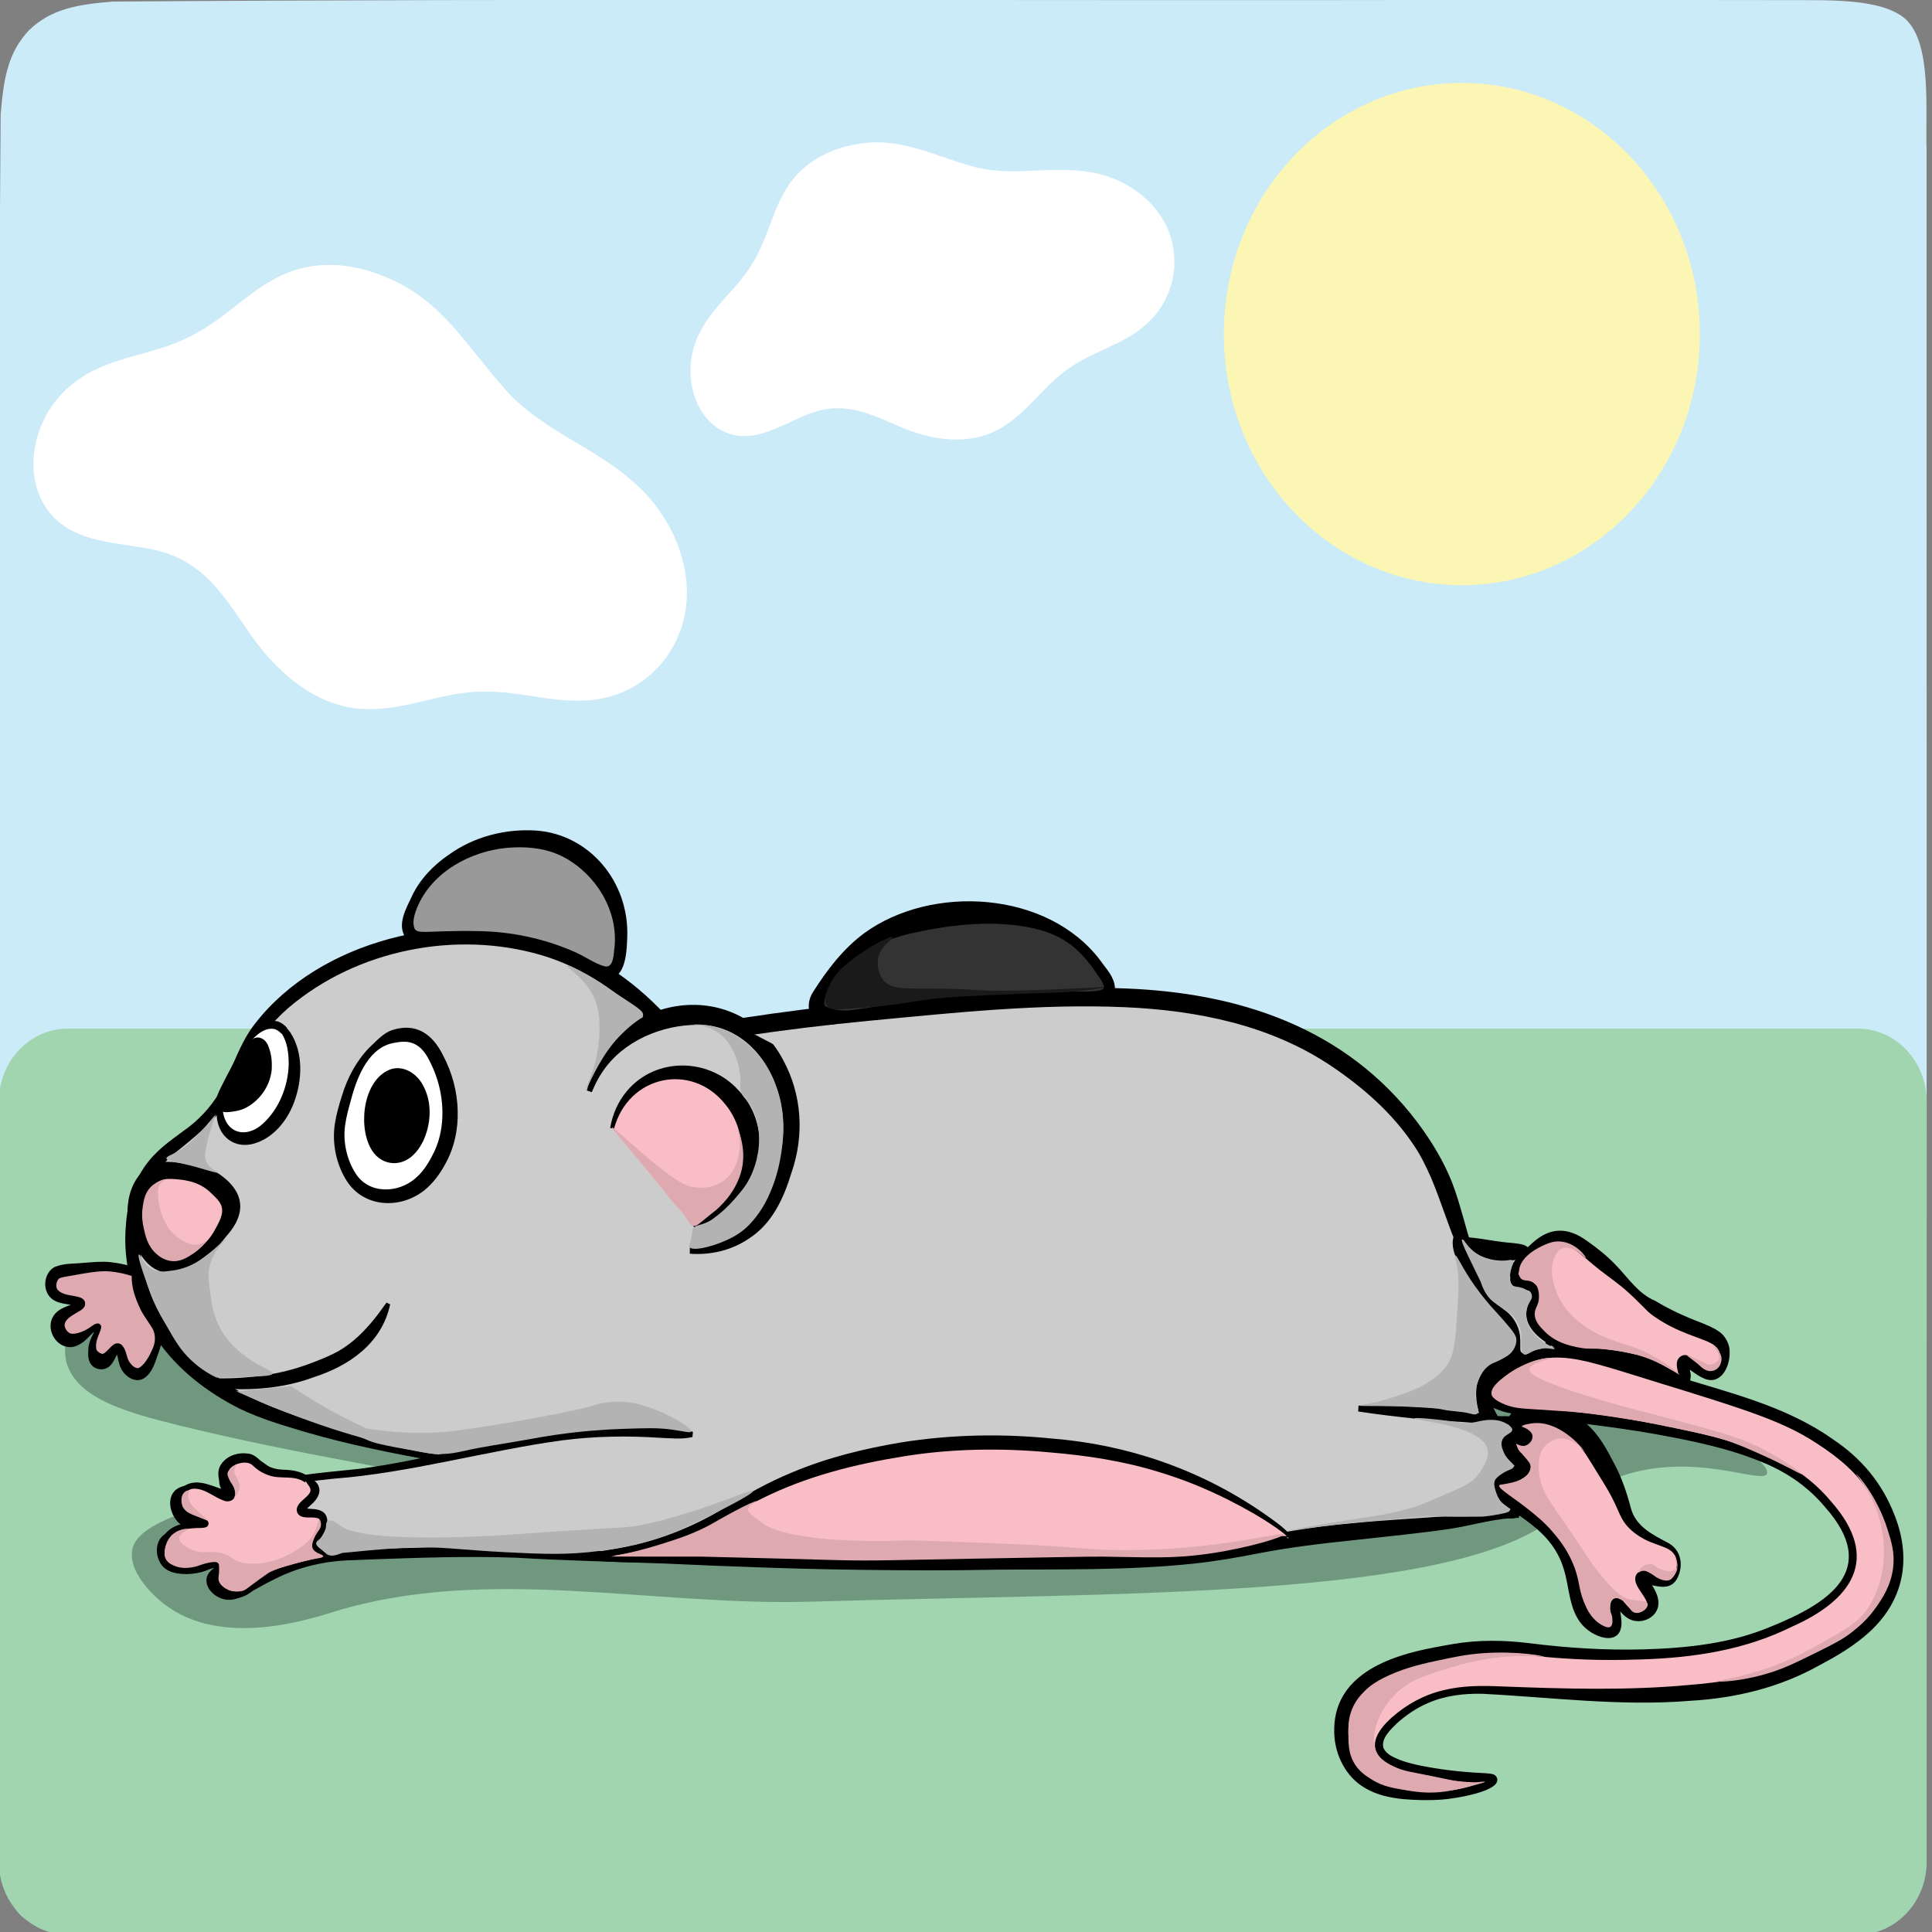 <?xml version="1.0" encoding="UTF-8" standalone="no"?>
<!-- Created with Inkscape (http://www.inkscape.org/) -->

<svg
   version="1.1"
   id="svg2"
   width="1024"
   height="1024"
   viewBox="0 0 1024 1024"
   sodipodi:docname="mouse 2.svg"
   inkscape:export-filename="..\source\repos\DebounceMyMouse\DebounceMyMouse\Assets\mouse.png"
   inkscape:export-xdpi="96.000092"
   inkscape:export-ydpi="96.000092"
   inkscape:version="1.2.2 (732a01da63, 2022-12-09)"
   xmlns:inkscape="http://www.inkscape.org/namespaces/inkscape"
   xmlns:sodipodi="http://sodipodi.sourceforge.net/DTD/sodipodi-0.dtd"
   xmlns="http://www.w3.org/2000/svg"
   xmlns:svg="http://www.w3.org/2000/svg">
  <rect x="0" y="0" width="1024" height="1024" fill="#808080" stroke="none"/>
  <defs
     id="defs6">
    <clipPath
       clipPathUnits="userSpaceOnUse"
       id="clipPath18">
      <path
         d="M 0,1080 H 1920 V 0 H 0 Z"
         id="path16" />
    </clipPath>
    <clipPath
       clipPathUnits="userSpaceOnUse"
       id="clipPath26">
      <path
         d="M 382.466,1467.1 H 1580.75 V -130.621 H 382.466 Z"
         id="path24" />
    </clipPath>
    <clipPath
       clipPathUnits="userSpaceOnUse"
       id="clipPath30">
      <path
         d="M 1580.753,1467.096 H 382.465 V -130.621 h 1198.288 z"
         id="path28" />
    </clipPath>
    <clipPath
       clipPathUnits="userSpaceOnUse"
       id="clipPath52">
      <path
         d="M 0,1080 H 1920 V 0 H 0 Z"
         id="path50" />
    </clipPath>
    <clipPath
       clipPathUnits="userSpaceOnUse"
       id="clipPath68">
      <path
         d="M 0,1080 H 1920 V 0 H 0 Z"
         id="path66" />
    </clipPath>
    <clipPath
       clipPathUnits="userSpaceOnUse"
       id="clipPath80">
      <path
         d="M 0,1080 H 1920 V 0 H 0 Z"
         id="path78" />
    </clipPath>
    <clipPath
       clipPathUnits="userSpaceOnUse"
       id="clipPath108">
      <path
         d="M 0,1080 H 1920 V 0 H 0 Z"
         id="path106" />
    </clipPath>
    <clipPath
       clipPathUnits="userSpaceOnUse"
       id="clipPath120">
      <path
         d="M 0,1080 H 1920 V 0 H 0 Z"
         id="path118" />
    </clipPath>
    <clipPath
       clipPathUnits="userSpaceOnUse"
       id="clipPath292">
      <path
         d="M 0,1080 H 1920 V 0 H 0 Z"
         id="path290" />
    </clipPath>
  </defs>
  <sodipodi:namedview
     id="namedview4"
     pagecolor="#ffffff"
     bordercolor="#000000"
     borderopacity="0.25"
     inkscape:showpageshadow="2"
     inkscape:pageopacity="0.0"
     inkscape:pagecheckerboard="0"
     inkscape:deskcolor="#d1d1d1"
     showgrid="false"
     inkscape:zoom="1.3007812"
     inkscape:cx="478.55856"
     inkscape:cy="554.28228"
     inkscape:window-width="3840"
     inkscape:window-height="2054"
     inkscape:window-x="-11"
     inkscape:window-y="-11"
     inkscape:window-maximized="1"
     inkscape:current-layer="g10">
    <inkscape:page
       x="0"
       y="0"
       id="page8"
       width="1024"
       height="1024" />
  </sodipodi:namedview>
  <g
     id="g10"
     inkscape:groupmode="layer"
     inkscape:label="Page 1"
     transform="matrix(1.333,0,0,-1.333,-785.709,1419.964)">
    <g
       id="g46"
       transform="matrix(0.851,0,0,0.898,87.515,108.946)">
      <g
         id="g48"
         clip-path="url(#clipPath52)">
        <g
           id="g54"
           transform="translate(1475.033,222.272)">
          <path
             d="m 0,0 c -12.929,-12.597 -36.745,-13.65 -56.324,-13.826 -239.016,-0.18 -515.973,-0.211 -759.404,-0.139 -18.329,0.622 -48.872,-2.427 -60.459,9.215 -10.05,10.475 -8.873,34.749 -9.126,50.153 -0.044,41.966 -0.403,97.089 -0.328,142.54 0.425,190.665 -0.896,420.058 0.717,604.16 1.349,15.815 3.454,27.348 13.267,37.166 10.253,9.39 22.407,11.38 39.016,12.676 194.077,1.406 435.137,0.344 635.747,0.729 47.665,0.087 105.559,-0.066 149.557,-0.082 16.213,-0.105 41.691,0.871 52.608,-8.557 12.258,-11.127 9.007,-40.396 9.645,-57.814 C 14.882,544.755 15.111,280.817 14.768,53.669 14.606,34.994 13.405,12.381 0.088,0.083 Z"
             style="fill:#cbebf9;fill-opacity:1;fill-rule:nonzero;stroke:none"
             id="path56" />
        </g>
        <g
           id="g58"
           transform="translate(1457.737,208.271)">
          <path
             d="m 0,0 h -836.201 c -17.814,0 -32.255,14.441 -32.255,32.255 v 336.697 c 0,17.814 14.441,32.255 32.255,32.255 H 0 c 17.814,0 32.255,-14.441 32.255,-32.255 V 32.255 C 32.255,14.441 17.814,0 0,0"
             style="fill:#a0d5b0;fill-opacity:1;fill-rule:nonzero;stroke:none"
             id="path60" />
        </g>
      </g>
    </g>
    <g
       id="g62"
       transform="matrix(0.851,0,0,0.898,87.515,108.946)">
      <g
         id="g64"
         clip-path="url(#clipPath68)">
        <g
           id="g70"
           transform="translate(1384.016,916.996)">
          <path
             d="m 0,0 c 0,-61.416 -49.787,-111.204 -111.203,-111.204 -61.417,0 -111.204,49.788 -111.204,111.204 0,61.416 49.787,111.203 111.204,111.203 C -49.787,111.203 0,61.416 0,0"
             style="fill:#fcf6b4;fill-opacity:1;fill-rule:nonzero;stroke:none"
             id="path72" />
        </g>
      </g>
    </g>
    <g
       id="g74"
       transform="matrix(0.851,0,0,0.898,87.515,108.946)">
      <g
         id="g76"
         clip-path="url(#clipPath80)">
        <g
           id="g82"
           transform="translate(1280.723,440.798)">
          <path
             d="m 0,0 c 5.361,1.123 62.802,13.51 113.419,-11.519 13.633,-6.742 22.347,-14.01 21.266,-16.836 -1.944,-5.078 -33.369,9.816 -67.343,-0.886 -16.789,-5.288 -27.178,-14.615 -31.013,-17.721 -45.914,-37.191 -203.427,-34.031 -348.231,-38.102 -74.135,-2.084 -151.207,16.296 -222.452,-4.309 -12.166,-3.519 -53.093,-16.41 -79.978,3.313 -1.695,1.244 -16.978,12.719 -14.788,24.034 0.79,4.078 4.923,13.69 49.621,23.038 45.603,9.538 80.533,7.737 80.634,9.747 0.118,2.375 -48.463,8.309 -108.103,22.152 -25.662,5.957 -48.022,12.137 -52.871,27.837 0,0 -3.195,10.344 4.137,23.556 C -619.569,109.416 -139.331,-29.188 0,0"
             style="fill:#70987f;fill-opacity:1;fill-rule:nonzero;stroke:none"
             id="path84" />
        </g>
        <g
           id="g86"
           transform="translate(988.569,1000.8)">
          <path
             d="m 0,0 c -12.634,-2.265 -24.11,-8.459 -31.041,-18.967 -4.571,-6.711 -7.08,-14.563 -10.212,-21.997 -2.462,-5.918 -5.505,-11.46 -9.446,-16.446 -5.17,-6.682 -11.853,-12.454 -16.955,-19.21 -3.588,-4.722 -6.372,-10.021 -7.666,-15.81 -3.215,-13.582 2.523,-30.018 16.111,-35.099 12.274,-4.63 24.469,2.828 35.684,7.319 17.228,7.297 28.789,2.203 44.781,-4.431 15.122,-6.341 33.505,-8.979 48.059,-0.516 12.193,6.745 20.114,19.187 31.873,26.52 11.064,7.32 24.999,10.222 35.255,18.855 9.148,7.415 14.492,19.26 13.356,31.034 -1.606,19.899 -19.983,33.705 -38.912,36.581 C 92.319,-8.992 73.238,-14.526 54.969,-9.405 35.903,-4.247 20.606,4.024 0.199,0.036 Z"
             style="fill:#ffffff;fill-opacity:1;fill-rule:nonzero;stroke:none"
             id="path88" />
        </g>
        <g
           id="g90"
           transform="translate(1389.236,916.275)" />
        <g
           id="g94"
           transform="translate(636.931,947.026)">
          <path
             d="m 132.613,-4.613 c -15.981,6.344 -33.418,7.397 -48.728,0.331 -9.942,-4.411 -18.343,-11.578 -27.157,-17.828 -6.982,-4.998 -14.359,-9.157 -22.366,-12.049 -10.603,-3.956 -22.287,-5.806 -32.866,-9.894 -7.419,-2.841 -14.33,-6.907 -19.891,-12.582 -13.25,-13.191 -18.326,-35.951 -6.447,-51.33 10.702,-13.938 29.85,-14.061 45.787,-16.868 24.764,-3.861 34.326,-17.823 47.845,-36.668 12.734,-17.896 31.797,-33.881 54.34,-34.525 18.642,-0.933 36.446,7.636 55.009,7.68 17.763,0.518 35.674,-6.02 53.445,-3.435 15.649,1.98 30.097,11.689 37.118,25.895 12.224,23.783 1.055,52.476 -18.46,69.117 -18.894,16.727 -44.522,23.902 -61.7,42.633 -18.061,19.334 -29.632,39.552 -55.677,49.423 z"
             style="fill:#ffffff;fill-opacity:1;fill-rule:nonzero;stroke:none"
             id="path96" />
        </g>
      </g>
    </g>
    <g
       id="g98"
       transform="matrix(0.851,0,0,0.898,808.18,638.683)">
      <path
         d="m 0,0 103.667,16.631 144.867,-35.77 183.41,-123.329 4.652,-21.415 6.645,-25.165 -2.688,-7.693 -145.502,0.619 -311.262,23.63 -55.481,5.414 z"
         style="fill:#cccccc;fill-opacity:1;fill-rule:nonzero;stroke:none"
         id="path100" />
    </g>
    <g
       id="g102"
       transform="matrix(0.851,0,0,0.898,87.515,108.946)">
      <g
         id="g104"
         clip-path="url(#clipPath108)">
        <g
           id="g110"
           transform="translate(846.666,589.71)">
          <path
             d="m 0,0 c 0.149,0.376 -71.809,-169.465 -71.949,-166.188 26.808,-2.702 65.143,-6.413 91.6,-8.154 57.93,-4.399 215.136,-16.332 275.131,-20.887 -0.154,-0.016 145.486,-0.604 145.466,-0.617 0,0 -0.474,-0.335 -0.474,-0.335 1.05,1.071 1.358,2.402 1.784,3.692 0.392,1.302 0.731,2.622 0.904,4 l -0.011,-0.293 -6.123,23.187 c -1.668,6.513 -3.651,16.748 -5.18,23.415 1.671,-1.348 -183.727,123.351 -183.199,123.02 1.037,-0.288 -145.675,35.879 -144.511,35.692 C 103.438,16.532 0,0 0,0 m -0.615,0.789 c 0.06,0.039 103.932,16.714 103.995,16.746 0.005,0.065 144.93,-35.833 144.966,-35.794 0.147,0.052 183.428,-123.373 183.57,-123.4 0,0 0.167,-0.112 0.167,-0.112 l 0.043,-0.197 c 1.474,-6.648 3.548,-16.842 5.173,-23.392 0.001,0 6.118,-23.166 6.118,-23.166 l 0.051,-0.191 c -0.753,-1.213 -1.327,-2.497 -1.846,-3.794 -0.502,-1.362 -1.143,-2.755 -0.869,-4.338 -0.046,-0.135 -145.82,0.718 -146.029,0.621 -73.347,5.574 -226.262,17.173 -298.086,22.63 -16.329,1.046 -52.171,4.904 -68.687,6.417 0.001,0 -0.68,0.066 -0.68,0.066 -0.203,0.534 72.169,167.306 72.114,167.904"
             style="fill:#000000;fill-opacity:1;fill-rule:nonzero;stroke:none"
             id="path112" />
        </g>
      </g>
    </g>
    <g
       id="g114"
       transform="matrix(0.851,0,0,0.898,87.515,108.946)">
      <g
         id="g116"
         clip-path="url(#clipPath120)">
        <g
           id="g122"
           transform="translate(897.691,612.934)">
          <path
             d="m 0,0 c -18.6,19.036 -37.055,27.137 -47.606,30.777 -54.212,18.705 -121.107,-4.081 -143.545,-40.759 -7.25,-11.851 -8.683,-23.062 -22.595,-35.444 -10.565,-9.402 -21.51,-13.414 -27.912,-27.468 -2.905,-6.377 -3.525,-11.859 -3.987,-15.95 -2.177,-19.25 5.036,-34.368 7.531,-39.431 9.334,-18.936 23.996,-28.703 32.342,-34.114 9.792,-6.347 18.578,-9.81 30.57,-13.734 17.222,-5.635 41.766,-12.514 72.997,-17.625"
             style="fill:#cccccc;fill-opacity:1;fill-rule:nonzero;stroke:none"
             id="path124" />
        </g>
        <g
           id="g126"
           transform="translate(894.83,610.139)">
          <path
             d="m 0,0 c -14.407,14.809 -32.319,26.341 -52.274,31.917 -39.485,10.918 -85.789,2.538 -117.917,-23.326 -7.974,-6.576 -14.59,-14.41 -19.169,-23.734 -2.363,-4.647 -4.502,-9.653 -7.402,-14.405 -5.463,-9.601 -14.405,-16.907 -22.939,-23.467 -8.487,-6.14 -15.267,-13.088 -18.067,-23.261 -2.6,-9.725 -2.718,-20.212 -0.552,-30.057 4.291,-20.168 17.478,-37.442 34.682,-48.543 12.943,-9.226 27.568,-14.22 42.726,-19.195 10.08,-3.307 20.287,-6.264 30.6,-8.831 10.315,-2.565 20.704,-4.919 31.226,-6.475 l -0.515,-3.15 c -21.109,3.64 -42.193,7.52 -62.869,13.266 -10.431,2.96 -20.815,5.827 -30.761,10.382 -14.913,7.155 -28.81,17.146 -38.576,30.658 -10.533,14.767 -16.271,33.189 -14.33,51.377 0.789,9.887 3.982,19.767 10.523,27.424 5.55,6.55 12.462,10.633 19.126,15.418 6.172,4.618 11.412,10.387 15.198,17.105 5.073,9.217 8.454,20.106 15.438,28.461 30.245,36.954 90.63,50.179 135.633,37.676 C -28.905,33.529 -9.664,21.235 5.722,5.591 5.722,5.591 0,0 0,0"
             style="fill:#000000;fill-opacity:1;fill-rule:nonzero;stroke:none"
             id="path128" />
        </g>
        <g
           id="g130"
           transform="translate(913.441,429.722)">
          <path
             d="m 0,0 c -28.683,3.353 -51.466,1.5 -67.338,-0.954 -22.717,-3.513 -69.546,-14.177 -88.613,-15.882 -1.581,-0.141 -6.685,-0.553 -14.177,-1.329 -15.068,-1.56 -14.229,-1.945 -16.836,-1.772 -13.46,0.894 -17.701,9.956 -25.253,7.089 -3.708,-1.408 -6.859,-5.177 -6.646,-8.418 0.315,-4.78 7.904,-7.735 7.532,-8.418 -0.372,-0.682 -7.228,3.584 -16.393,4.431 -3.611,0.333 -10.843,1.001 -12.848,-2.659 -1.577,-2.878 0.505,-7.657 3.545,-10.19 4.751,-3.96 11.924,-2.501 11.962,-3.101 0.06,-0.964 -18.754,-0.18 -21.709,-7.532 -0.967,-2.405 -0.11,-5.366 1.329,-7.088 2.694,-3.226 8.015,-2.815 14.62,-2.215 7.863,0.713 13.382,2.654 13.734,1.772 0.434,-1.085 -7.997,-3.831 -7.974,-7.975 0.013,-2.437 2.945,-4.831 5.759,-5.76 5.765,-1.902 10.225,2.614 22.152,7.975 3.597,1.699 9.05,3.986 15.95,5.76 8.887,2.285 15.942,2.63 19.021,2.763 57.871,2.512 80.22,1.224 80.22,1.224 27.59,-1.589 55.241,-1.861 82.849,-3.101 12.944,-0.582 68.394,-2.966 136.014,-2.215 56.349,0.625 85.163,1.051 116.52,6.645 10.045,1.792 22.632,4.497 42.532,6.646 22.188,2.396 36.178,3.352 52.722,4.873 8.604,0.792 21.419,2.085 37.216,4.135"
             style="fill:#cccccc;fill-opacity:1;fill-rule:nonzero;stroke:none"
             id="path132" />
        </g>
        <g
           id="g134"
           transform="translate(913.311,428.614)">
          <path
             d="m 0,0 c -5.163,-1.11 -10.206,-0.498 -15.359,-0.316 -15.19,0.958 -30.466,0.706 -45.58,-1.147 -34.675,-4.471 -71.333,-14.433 -106.303,-16.936 -5.099,-0.477 -10.178,-1.046 -15.233,-1.724 -1.12,-0.16 -2.96,-0.423 -4.121,-0.322 -4.074,0.301 -8.095,1.084 -11.967,2.437 -3.579,1.143 -6.619,3.019 -9.956,3.562 -2.612,0.176 -5.112,-1.364 -6.829,-3.403 -1.116,-1.549 -1.542,-2.622 -0.366,-4.483 1.15,-1.818 3.257,-3.225 5.024,-4.533 0.169,-0.151 0.312,-0.225 0.642,-0.645 0,0 0.752,-0.97 -0.021,-2.017 -0.928,-0.851 -1.233,-0.514 -1.466,-0.593 -0.415,0.041 -0.6,0.111 -0.801,0.169 -0.383,0.121 -0.693,0.248 -1.006,0.367 -5.155,2.2 -10.727,3.531 -16.326,3.316 -2.239,-0.037 -4.683,-0.157 -6.654,-0.899 -0.89,-0.315 -1.339,-0.769 -1.438,-1.022 -0.449,-1.029 0.18,-2.909 0.831,-4.117 1.957,-4.139 6.009,-6.024 10.665,-6.194 0.543,-0.05 0.936,-0.018 1.569,-0.181 -0.213,0.156 1.618,-0.419 0.915,-2.142 -0.631,-0.781 -0.725,-0.562 -0.924,-0.706 -4.542,-0.75 -9.213,-1.012 -13.422,-2.822 -3.573,-1.482 -7.065,-3.497 -5.266,-7.303 1.477,-3.414 6.988,-2.693 10.485,-2.909 3.839,-0.052 7.53,0.109 11.319,0.661 0,0 1.94,0.246 1.94,0.246 1.059,0.061 2.463,0.521 3.568,-0.371 0.705,-0.542 0.634,-1.776 0.142,-2.31 -0.466,-0.546 -0.758,-0.683 -1.073,-0.91 -2.176,-1.325 -5.517,-3.083 -5.824,-5.603 0.115,-0.592 0.47,-0.967 0.957,-1.46 3.495,-2.899 6.652,-2.832 10.952,-0.567 16.697,9.14 32.919,14.823 52.143,14.874 4.847,0.225 18.062,0.669 23.089,0.836 20.505,0.53 41.193,1.106 61.694,-0.148 91.889,-3.397 184.684,-7.623 276.568,-2.856 15.281,0.887 30.441,2.317 45.487,4.945 20.145,3.907 40.549,7.523 61.063,9.148 15.251,1.444 30.777,2.091 46.046,3.281 10.207,0.608 20.604,-0.02 30.65,2.189 l 0.41,-3.158 c -10.34,-0.056 -20.33,-2.949 -30.51,-4.607 -14.517,-2.153 -31.159,-3.603 -45.867,-5.188 -15.23,-1.505 -30.366,-3.166 -45.439,-5.944 -10.079,-1.872 -20.404,-3.568 -30.654,-4.566 -30.767,-3.063 -61.739,-2.39 -92.544,-2.66 -20.524,-0.397 -41.063,-0.322 -61.59,-0.066 -29.553,0.309 -62.593,1.485 -92.314,2.79 -21.375,0.74 -48.075,1.34 -69.165,2.57 -22.774,0.822 -46.241,-0.002 -69.058,-0.762 0,0 -7.678,-0.311 -7.678,-0.311 -12.562,-0.217 -24.998,-2.851 -36.322,-8.259 -4.74,-2.161 -8.958,-4.561 -13.648,-6.961 -2.629,-1.297 -5.521,-2.517 -8.708,-2.317 -4.965,0.315 -11.015,4.802 -9.567,10.204 1.454,3.846 5.912,4.835 8.671,7.183 -0.038,-0.051 -0.107,-0.114 -0.169,-0.42 -0.081,-0.308 0.115,-0.842 0.362,-1.031 0.243,-0.214 0.366,-0.213 0.397,-0.237 0.056,-0.013 0.025,-0.014 0.013,-0.014 -0.307,-0.012 -0.993,-0.135 -1.565,-0.268 -1.726,-0.43 -4.011,-1.015 -5.62,-1.424 -3.882,-0.941 -7.74,-1.727 -11.718,-2.131 -3.106,-0.261 -6.297,-0.246 -9.276,1.596 -4.855,2.989 -6.238,10.814 -1.815,14.795 6.178,5.142 14.602,3.511 21.878,4.774 0.046,0.011 0.084,0.027 0.084,0.027 -0.053,-0.084 0.018,0.184 -0.517,-0.462 -0.624,-1.557 0.999,-2.013 0.643,-1.836 -3.966,-0.251 -9.686,-0.543 -13.447,2.45 -4.978,3.434 -7.708,12.421 -1.534,16.097 3.433,1.909 7.486,1.542 11.111,1.044 5.302,-0.7 10.4,-2.408 15.279,-4.44 0,0 1.773,-0.713 1.773,-0.713 0.285,-0.111 0.576,-0.211 0.805,-0.277 0.105,-0.036 0.232,-0.049 0.136,-0.038 -0.082,-0.081 -0.197,0.235 -1.018,-0.486 -0.674,-0.92 -0.021,-1.686 -0.095,-1.587 -3.109,1.959 -7.976,4.262 -8.615,9.005 -0.519,7.048 6.559,13.091 13.422,12.169 6.89,-1.37 10.867,-7.52 17.632,-8.684 2.292,-0.559 4.791,-0.634 7.122,-0.202 8.684,1.198 18.106,1.962 26.842,2.836 30.739,3.679 63.817,13.056 94.489,17.57 15.409,2.083 31.019,2.637 46.543,1.79 C -9.823,4.781 -4.601,4.474 0.259,2.218 0.259,2.217 0,0 0,0"
             style="fill:#000000;fill-opacity:1;fill-rule:nonzero;stroke:none"
             id="path136" />
        </g>
        <g
           id="g138"
           transform="translate(865.149,581.686)">
          <path
             d="M 0,0 C 1.127,3.482 3.194,8.528 7.089,13.734 14.181,23.215 22.92,27.329 26.14,28.798 31.063,31.044 51.635,39.446 70.887,28.355 85.343,20.026 90.181,5.818 91.71,1.329 97.555,-15.836 92.582,-30.657 90.381,-37.216 87.908,-44.584 84.827,-53.765 75.76,-61.14 64.404,-70.376 51.296,-70.567 46.962,-70.444"
             style="fill:#cccccc;fill-opacity:1;fill-rule:nonzero;stroke:none"
             id="path140" />
        </g>
        <g
           id="g142"
           transform="translate(864.017,582.052)">
          <path
             d="m 0,0 c 10.237,42.667 70.19,52.415 91.785,13.349 8.72,-15.327 9.822,-33.137 3.85,-49.584 -3.777,-11.69 -9.107,-22.732 -20.038,-29.382 -8.1,-5.201 -18.031,-7.35 -27.543,-6.622 l 0.082,2.858 c 18.579,0.426 33.557,10.944 38.815,28.833 6.251,17.308 7.094,33.502 -2.184,49.901 C 78.591,20.379 67.426,28.185 54.8,29.019 38.361,29.881 19.747,23.649 9.067,10.638 6.285,7.252 4.048,3.388 2.265,-0.733 Z"
             style="fill:#000000;fill-opacity:1;fill-rule:nonzero;stroke:none"
             id="path144" />
        </g>
        <g
           id="g146"
           transform="translate(913.884,521.875)">
          <path
             d="m 0,0 c 3.668,1.39 12.461,5.289 19.051,14.62 2.41,3.412 9.279,13.138 7.089,26.14 -2.281,13.537 -12.698,20.635 -15.064,22.152 -3.183,2.04 -9.598,5.386 -18.165,5.316 -3.068,-0.024 -13.566,-0.545 -22.152,-8.86 -6.193,-5.998 -8.188,-12.949 -8.861,-15.95"
             style="fill:#f9bec5;fill-opacity:1;fill-rule:nonzero;stroke:none"
             id="path148" />
        </g>
        <g
           id="g150"
           transform="translate(913.726,522.292)">
          <path
             d="m 0,0 c 10.284,5.199 17.926,14.283 21.334,25.131 3.018,9.994 0.323,20.895 -6.559,28.723 -15.742,18.487 -45.159,12.648 -51.832,-11.051 0,0 -1.774,0.398 -1.774,0.398 1.032,5.99 3.724,11.804 7.93,16.464 13.442,15.062 38.334,14.681 52.062,0.149 C 35.449,45.44 33.141,24.927 19.841,10.901 14.617,5.222 7.597,1.048 0.316,-0.833 0.316,-0.833 0,0 0,0"
             style="fill:#000000;fill-opacity:1;fill-rule:nonzero;stroke:none"
             id="path152" />
        </g>
        <g
           id="g154"
           transform="translate(781.414,651.687)">
          <path
             d="m 0,0 c -3.221,4.3 1.393,12.803 3.101,15.95 4.767,8.782 11.723,13.464 15.507,15.949 12.971,8.517 25.82,9.551 29.684,9.747 5.836,0.297 16.312,0.851 27.468,-5.317 11.819,-6.533 17.036,-16.373 18.165,-18.607 0.926,-1.833 5.751,-11.533 4.43,-23.925 -0.479,-4.499 -0.946,-8.885 -3.987,-10.633 -3.998,-2.298 -9.268,1.793 -17.722,5.76 0,0 -11.981,5.623 -28.326,8.149 C 34.84,-0.844 18.787,-1.6 16.045,-1.74 7.24,-2.188 2.3,-3.071 0,0"
             style="fill:#999999;fill-opacity:1;fill-rule:nonzero;stroke:none"
             id="path156" />
        </g>
        <g
           id="g158"
           transform="translate(783.696,653.396)">
          <path
             d="m 0,0 c 1.289,-1.322 3.224,-0.989 5.161,-1.102 2.556,0.01 5.297,0.184 8.036,0.258 5.501,0.153 10.968,0.21 16.461,0.083 15.181,-0.208 30.438,-3.22 44.504,-9.025 4.812,-1.919 9.441,-5.182 14.284,-6.543 4.589,-1.078 4.323,5.762 4.817,8.841 C 94.802,8.914 84.158,24.461 69.908,31.786 62.682,35.535 54.371,36.639 46.223,36.307 29.526,35.802 10.734,27.64 2.409,12.536 0.55,9.098 -1.953,3.497 0,0 m -4.564,-3.419 c -3.911,5.779 0.526,12.801 3.081,18.044 3.774,7.657 10.219,13.904 17.331,18.475 11.868,8.05 26.419,11.525 40.704,10.665 24.812,-1.629 43.722,-22.609 42.61,-47.495 -0.292,-7.66 -0.975,-20.063 -11.88,-17.973 -5.634,1.509 -10.02,4.855 -15.207,7.016 C 58.612,-8.975 44.146,-6.103 29.518,-5.8 24.177,-5.628 18.797,-5.698 13.475,-6.102 7.761,-6.219 -0.256,-8.7 -4.564,-3.419"
             style="fill:#000000;fill-opacity:1;fill-rule:nonzero;stroke:none"
             id="path160" />
        </g>
        <g
           id="g162"
           transform="translate(936.036,610.04)">
          <path
             d="m 0,0 c 22.533,3.231 41.607,5.299 55.823,6.646 95.901,9.08 171.497,15.33 227.607,-23.878 4.63,-3.235 12.959,-9.119 22.253,-18.724 32.658,-33.755 22.398,-56.803 48.751,-89.425 2.481,-3.072 10.56,-12.751 7.531,-19.051 -2.489,-5.178 -10.063,-4.368 -13.734,-10.19 -3.534,-5.604 -0.932,-13.545 1.563,-19.022"
             style="fill:#cccccc;fill-opacity:1;fill-rule:nonzero;stroke:none"
             id="path164" />
        </g>
        <g
           id="g166"
           transform="translate(935.468,614)">
          <path
             d="m 0,0 c 19.877,2.887 39.85,5.271 59.833,7.143 40.016,3.717 80.119,7.712 120.458,6.097 52.282,-1.92 102.544,-16.922 136.327,-59.307 6.377,-8.097 12.141,-16.956 16.133,-26.527 3.894,-9.595 6.089,-19.406 9.322,-28.617 1.736,-5.1 4.076,-10.339 6.596,-15.096 1.469,-2.403 3.224,-5.508 4.941,-7.742 5.188,-7.589 17.953,-20.249 8.047,-28.825 -2.832,-2.282 -7.171,-3.304 -9.323,-5.627 -2.937,-3.019 -2.554,-7.374 -1.257,-11.231 0.703,-2.119 1.712,-4.207 2.924,-6.214 l -7.28,-3.316 c -0.853,2.55 -1.637,5.156 -2.169,7.891 -1.156,5.763 -0.672,12.716 4.132,16.796 3.353,2.954 7.007,3.357 10.218,5.382 6.418,4.663 -2.875,15.331 -6.277,19.678 -6.403,7.9 -12.008,16.63 -16.303,25.963 -5.165,11.125 -8.518,22.104 -13.285,32.84 -2.239,4.804 -4.785,9.852 -7.872,14.178 -10.08,14.489 -24.005,25.98 -38.795,35.427 C 247.677,-2.863 213.61,3.528 179.924,4.952 140.159,6.58 100.269,2.518 60.605,-1.049 40.71,-2.837 20.899,-5.126 1.135,-7.919 Z"
             style="fill:#000000;fill-opacity:1;fill-rule:nonzero;stroke:none"
             id="path168" />
        </g>
        <g
           id="g170"
           transform="translate(1102.177,637.952)">
          <path
             d="m 0,0 c -0.618,0.799 -6.079,7.765 -13.291,12.405 -11.115,7.151 -33.048,13.059 -58.482,9.304 -12.058,-1.78 -32.068,-5.02 -47.405,-21.266 -3.906,-4.137 -14.14,-14.977 -11.076,-20.823 3.777,-7.209 23.551,1.241 71.765,3.644 11.085,0.552 22.145,1.811 33.244,1.892 17.907,0.131 29.191,-1.234 31.005,3.325 C 6.829,-8.831 4.114,-5.32 0,0"
             style="fill:#333333;fill-opacity:1;fill-rule:nonzero;stroke:none"
             id="path172" />
        </g>
        <g
           id="g174"
           transform="translate(1104.081,639.425)">
          <path
             d="m 0,0 c 2.606,-3.615 6.24,-6.842 6.642,-11.724 0.18,-3.987 -3.856,-6.312 -7.205,-6.782 -3.563,-0.659 -6.816,-0.688 -10.081,-0.776 -5.72,-0.059 -13.6,-0.157 -19.179,-0.352 -9.594,-0.413 -19.02,-1.498 -28.706,-2.001 -19.23,-0.759 -38.273,-1.9 -57.356,-4.687 -4.367,-0.354 -8.454,-2.348 -13.003,-1.889 -7.645,0.96 -9.428,8.736 -5.534,14.439 6.586,9.867 14.116,19.164 23.876,26.031 C -78.998,34.104 -24.555,31.168 0,0 m -3.81,-2.946 c -8.619,11.086 -17.153,15.627 -30.93,18.04 -18.173,3.042 -37.084,0.722 -54.873,-3.101 -9.583,-2.223 -18.894,-6.052 -26.508,-12.389 -2.868,-2.52 -5.766,-5.288 -8.233,-8.22 -1.948,-2.214 -3.793,-4.804 -4.464,-7.638 -0.339,-1.595 -0.546,-2.939 0.171,-3.772 3.193,-1.642 8.215,-2.262 12.215,-1.736 6.306,0.768 12.676,1.766 19.04,2.765 19.114,3.308 38.289,4.537 57.661,5.621 9.376,0.551 19.687,0.143 29.082,-0.163 3.144,-0.043 6.344,-0.083 9.118,0.336 1.354,0.178 2.61,0.675 2.838,0.988 1.186,1.654 -3.99,7.546 -5.117,9.269"
             style="fill:#000000;fill-opacity:1;fill-rule:nonzero;stroke:none"
             id="path176" />
        </g>
        <g
           id="g178"
           transform="translate(1192.736,383.286)">
          <path
             d="m 0,0 c 1.03,2.273 -19.04,15.434 -40.496,24.727 -31.031,13.442 -58.122,15.821 -76.203,17.279 -35.004,2.823 -61.749,-1.536 -70.444,-3.101 -13.687,-2.464 -34.535,-6.217 -58.924,-17.722 -15.547,-7.333 -22.47,-13.07 -40.317,-19.494 -22.153,-7.973 -37.71,-7.668 -37.624,-9.084 0.148,-2.43 45.563,-1.081 99.207,-0.663 71.324,0.557 106.986,0.835 114.6,0.296 0,0 65.281,-4.626 90.971,4.43 1.363,0.48 6.037,2.47 12.701,2.954 C -2.126,-0.058 -0.293,-0.646 0,0"
             style="fill:#f9bec5;fill-opacity:1;fill-rule:nonzero;stroke:none"
             id="path180" />
        </g>
        <g
           id="g182"
           transform="translate(1194.363,382.548)">
          <path
             d="m 0,0 c -0.581,-1.306 -2.104,-1.432 -3.305,-1.363 0,0 -1.71,0.035 -1.71,0.035 -1.11,0.009 -2.21,-0.033 -3.315,-0.126 -3.863,-0.303 -7.707,-1.228 -11.328,-2.616 -1.531,-0.541 -4.443,-1.339 -6.022,-1.817 -10.062,-2.266 -20.318,-3.198 -30.49,-3.699 -16.283,-0.768 -32.551,-0.479 -48.814,0.307 -7.619,0.544 -16.521,0.697 -24.241,0.748 -57.487,0.359 -116.424,-0.32 -173.958,-0.855 -5.813,0.009 -11.608,-0.007 -17.481,0.335 -1.83,0.193 -3.616,0.111 -5.408,0.918 -0.522,0.285 -0.976,0.882 -0.939,1.517 0.053,0.82 0.556,1.309 1.224,1.599 3.828,1.123 7.822,1.31 11.669,2.123 17.001,2.982 33.272,9.07 48.212,17.707 10.066,5.816 20.535,11.368 31.433,15.6 16.395,6.538 33.607,10.531 50.994,13.29 23.176,3.49 46.828,3.963 70.136,1.73 C -78.048,42.818 -44.02,31.83 -14.363,12.437 -11.54,10.481 0.065,3.361 -1.015,0.46 -1.015,0.46 0,0 0,0 M -2.24,1.015 C -2.297,0.884 -2.256,0.908 -2.314,1.003 c -1.54,2.04 -3.867,3.399 -5.949,4.871 -7.199,4.761 -14.884,8.803 -22.665,12.529 -10.388,4.927 -21.134,9.063 -32.183,12.196 -16.531,4.864 -33.606,7.308 -50.765,8.668 -22.873,2.013 -45.945,1.731 -68.649,-1.766 -22.626,-3.462 -45.155,-8.782 -65.935,-18.605 -10.509,-4.82 -20.503,-11.015 -31.353,-15.268 -10.882,-4.36 -22.238,-7.568 -33.801,-9.445 -3.696,-0.684 -7.493,-0.914 -11.092,-1.752 -0.006,-0.004 0.007,0 0.007,0 0.017,0.011 -0.029,-0.009 0.037,0.034 0.077,0.05 0.146,0.122 0.194,0.202 0.067,0.074 0.253,0.429 0.219,0.667 -0.008,0.355 -0.161,0.752 -0.446,0.925 1.263,-0.379 2.81,-0.472 4.217,-0.584 5.705,-0.366 11.516,-0.388 17.299,-0.429 59.908,-0.004 131.644,2.218 191.482,1.583 17.702,-1.108 37.14,-1.617 55.352,-0.775 10.064,0.483 20.071,1.387 29.806,3.561 0,0 0.806,0.237 0.806,0.237 l 3.228,0.945 c 0.545,0.163 1.071,0.294 1.59,0.504 5.061,1.935 10.499,2.999 15.926,2.948 0,0 1.764,-0.037 1.764,-0.037 0.282,-0.005 0.599,-0.015 0.807,0.007 C -2.44,2.216 -2.526,2.19 -2.583,2.164 -2.849,2.022 -3.106,1.832 -3.254,1.475 Z"
             style="fill:#000000;fill-opacity:1;fill-rule:nonzero;stroke:none"
             id="path184" />
        </g>
        <g
           id="g186"
           transform="translate(772.08,487.378)">
          <path
             d="m 0,0 c -3.9,-17.421 -19.362,-27.225 -35.362,-32.153 -7.714,-2.712 -15.889,-4.379 -24.028,-4.999 -8.078,-0.711 -16.314,-0.547 -24.328,0.642 l 0.348,3.814 c 7.857,-0.268 15.633,0.112 23.395,1.144 7.715,0.977 15.217,2.724 22.528,5.34 3.753,1.324 7.367,2.674 10.79,4.271 6.916,3.147 12.588,8.026 17.658,13.628 2.551,2.816 4.889,5.866 7.288,9.078 z"
             style="fill:#000000;fill-opacity:1;fill-rule:nonzero;stroke:none"
             id="path188" />
        </g>
        <g
           id="g190"
           transform="translate(674.641,546.242)">
          <path
             d="m 0,0 c 4.06,-0.434 10.853,-1.16 16.836,-6.203 2.495,-2.103 5.594,-4.715 6.202,-8.86 0.678,-4.619 -2.128,-8.471 -5.316,-12.849 -1.549,-2.126 -4.025,-5.463 -8.418,-8.417 -3.666,-2.466 -11.256,-7.571 -18.608,-4.874 -6.047,2.218 -8.598,8.491 -10.19,12.405 -1.066,2.621 -3.468,8.779 -1.451,16.107 0.64,2.329 2.259,8.211 7.654,11.362 C -9.312,0.995 -5.425,0.58 0,0"
             style="fill:#f9bec5;fill-opacity:1;fill-rule:nonzero;stroke:none"
             id="path192" />
        </g>
        <g
           id="g194"
           transform="translate(674.25,542.586)">
          <path
             d="m 0,0 c -2.811,0.293 -5.528,0.524 -7.592,0.138 -5.65,-0.992 -8.585,-6.587 -9.805,-11.875 -1.453,-6.111 0.853,-12.673 3.979,-17.959 4.211,-7.048 11.86,-6.623 18.389,-2.929 4.794,2.537 8.655,6.034 11.297,10.954 2.255,3.976 4.476,7.7 1.973,11.526 -1.066,1.621 -3.135,3.36 -4.678,4.761 C 9.813,-2.079 5.142,-0.573 0,0 M 0.782,7.314 C 6.912,6.92 13.717,5.556 19.011,1.782 c 1.282,-0.94 2.556,-1.891 3.722,-3.033 8.272,-8.136 5.462,-16.603 -1.589,-23.954 -3.773,-4.689 -8.34,-8.799 -13.571,-11.88 -11.601,-7.609 -22.945,-4.942 -28.497,8.182 -2.694,5.655 -4.662,12.001 -3.696,18.411 0.978,8.543 6.628,17.435 16.004,18.268 3.302,0.346 6.3,-0.146 9.398,-0.462"
             style="fill:#000000;fill-opacity:1;fill-rule:nonzero;stroke:none"
             id="path196" />
        </g>
        <g
           id="g198"
           transform="translate(1224.456,441.241)">
          <path
             d="M 0,0 C 16.08,-0.898 29.253,-1.867 38.988,-2.658 67.79,-5 61.713,-5.402 66.456,-5.316 c 3.703,0.066 10.216,0.361 10.633,-1.33 0.505,-2.044 -8.587,-4.229 -8.86,-8.86 -0.262,-4.423 7.763,-6.891 7.088,-10.19 -0.737,-3.602 -10.772,-2.954 -11.519,-6.203 -0.586,-2.55 10.102,-3.785 11.076,-9.304 0.016,-0.091 0.349,-2.153 -0.886,-3.84 -1.506,-2.057 -4.766,-2.764 -8.27,-1.772"
             style="fill:#cccccc;fill-opacity:1;fill-rule:nonzero;stroke:none"
             id="path200" />
        </g>
        <g
           id="g202"
           transform="translate(1224.529,442.542)">
          <path
             d="m 0,0 c 11.94,0.043 24.503,-0.225 36.43,-0.99 9.768,-0.885 19.465,-2.195 29.167,-3.666 2.254,-0.056 4.624,0.007 6.907,-0.156 1.965,-0.249 3.778,-0.113 5.482,-1.589 2.201,-2.526 -1.075,-4.577 -2.999,-5.612 -1.972,-1.295 -6.751,-3.41 -4.609,-6.142 1.45,-1.538 3.152,-2.249 4.953,-3.906 2.673,-2.191 3.508,-6.277 -0.013,-8.303 -3.013,-1.734 -7.973,-1.141 -10.116,-2.984 0.006,0.138 -0.067,0.23 -0.032,0.218 2.465,-1.495 5.305,-1.847 7.935,-3.422 4.109,-2.116 5.958,-7.22 3.075,-11.215 -2.641,-3.513 -7.395,-2.006 -10.783,-1.223 0,0 0.496,1.75 0.496,1.75 2.976,-1.168 6.386,1.233 6.256,4.294 -0.875,3.307 -5.612,4.819 -8.274,6.874 -3.472,2.51 -0.913,5.478 2.215,6.385 2.186,0.793 4.294,1.339 6.147,2.476 0.501,0.307 0.847,0.694 0.768,0.761 -0.034,0.024 -0.069,-0.049 -0.137,-0.123 -0.012,-0.046 0.011,-0.086 -0.027,-0.093 -1.023,1.285 -2.759,2.596 -4.128,4.285 -4.988,5.82 -0.776,10.182 4.625,13.127 0.739,0.48 1.683,0.999 2.127,1.524 -0.194,-0.256 -0.047,-0.859 0.132,-1.007 0.142,-0.12 -0.074,0.022 -0.304,0.068 -3.085,0.6 -6.502,0.156 -9.675,0.071 -3.852,0.074 -7.642,0.783 -11.529,0.959 -9.019,0.75 -18.13,0.866 -27.145,1.837 C 18.199,-4.94 8.525,-3.872 -0.145,-2.601 -0.145,-2.601 0,0 0,0"
             style="fill:#000000;fill-opacity:1;fill-rule:nonzero;stroke:none"
             id="path204" />
        </g>
        <g
           id="g206"
           transform="translate(1272.921,516.061)">
          <path
             d="m 0,0 c 1.38,1.26 4.239,-2.455 12.675,-4.376 9.513,-2.165 15.642,0.336 16.836,-2.215 1.451,-3.102 -6.91,-8.298 -5.317,-11.962 1.396,-3.208 8.759,-1.409 10.19,-4.873 1.215,-2.94 -3.455,-5.767 -2.215,-9.747 0.688,-2.208 2.327,-1.988 4.873,-5.317 1.258,-1.643 3.986,-5.279 3.102,-8.418 -1.123,-3.985 -8.208,-7.609 -13.144,-4.43 -2.882,1.856 0.073,6.425 -2.658,12.405 -1.827,4 -4.818,5.989 -6.793,7.532 C 5.515,-22.003 -2.854,-2.606 0,0"
             style="fill:#cccccc;fill-opacity:1;fill-rule:nonzero;stroke:none"
             id="path208" />
        </g>
        <g
           id="g210"
           transform="translate(1275.618,513.107)">
          <path
             d="m 0,0 c 0.756,0.733 0.72,1.431 0.618,1.129 -0.143,-2.098 0.596,-4.288 1.259,-6.417 2.044,-5.942 5.233,-11.691 9.113,-16.685 2.077,-2.489 4.15,-5.017 6.898,-6.786 2.856,-2.098 5.134,-5.332 6.087,-8.922 0.727,-2.583 0.483,-5.254 0.525,-7.755 0.125,-1.128 0.122,-1.356 0.952,-1.829 3.563,-2.18 10.136,0.119 10.855,4.387 0.076,2.189 -1.184,4.147 -2.471,5.989 -0.955,1.34 -1.912,2.383 -3.205,3.359 -1.727,1.099 -2.808,3.25 -2.522,5.308 0.224,2.809 2.316,4.48 2.517,6.773 -0.128,1.204 -1.315,1.558 -2.496,1.838 -2.116,0.507 -4.5,0.442 -6.482,1.709 -2.888,1.791 -1.914,5.404 -0.41,7.709 0.993,1.888 2.885,4.044 2.978,5.803 -0.187,0.156 -0.154,-0.69 0.02,-0.833 0.07,-0.171 0.416,-0.484 0.353,-0.498 -8.986,-1.651 -19.734,-0.949 -25.573,7.114 0,0 -0.73,0.985 -0.73,0.985 -0.242,0.283 -0.443,0.641 -0.983,0.576 z M -2.697,2.954 C -2.084,4.637 1.617,3.716 2.944,3.687 7.61,3.189 11.87,2.36 16.474,1.845 c 2.624,-0.339 6.42,-0.431 9.006,-1.094 3.046,-0.621 5.182,-3.527 4.089,-6.49 -0.941,-2.338 -2.231,-3.281 -3.719,-4.796 -9.53,-8.971 6.899,-3.056 7.278,-10.819 0.057,-2.742 -2.443,-4.868 -2.64,-7.115 -0.192,-1.367 0.493,-2.424 1.626,-3.167 3.764,-3.064 8.878,-9.35 5.851,-14.364 -2.805,-4.277 -8.596,-6.257 -13.346,-4.288 -0.737,0.405 -1.419,0.654 -2.074,1.412 -0.334,0.347 -0.57,0.815 -0.768,1.241 -0.551,1.443 -0.432,3.19 -0.434,4.602 0.07,3.119 -0.596,5.965 -2.412,8.467 -0.84,1.272 -2.037,2.22 -3.096,3.299 -1.082,1.232 -2.779,1.964 -4.017,3.084 -4.078,3.24 -7.574,7.145 -10.623,11.356 -3.351,4.842 -9.591,14.289 -8.037,20.363 0.285,0.874 0.774,1.722 1.448,2.372 z"
             style="fill:#000000;fill-opacity:1;fill-rule:nonzero;stroke:none"
             id="path212" />
        </g>
        <g
           id="g214"
           transform="translate(1301.988,462.951)">
          <path
             d="m 0,0 c 14.483,6.344 27.396,2.558 53.165,-4.873 56.347,-16.25 71.206,-20.237 90.824,-33.672 7.463,-5.111 14.914,-11.109 20.823,-20.823 2.512,-4.13 12.448,-20.152 8.417,-37.215 -4.896,-20.731 -26.653,-31.015 -41.646,-38.102 -22.212,-10.499 -41.58,-12.042 -59.367,-13.291 -24.501,-1.721 -52.488,-0.235 -81.963,1.329 -11.845,0.629 -28.36,1.665 -43.861,-7.975 -2.319,-1.442 -15.811,-10.086 -14.177,-17.278 1.742,-7.67 19.908,-10.294 31.456,-11.962 13.821,-1.997 21.522,-0.833 21.709,-2.216 0.263,-1.957 -14.726,-7.62 -31.456,-7.088 -9.95,0.316 -26.825,0.853 -35.001,13.291 -4.678,7.118 -5.821,17.088 -2.658,25.253 6.539,16.882 29.768,21.623 46.519,24.811 31.968,6.084 40.329,-1.457 85.951,-0.886 35.976,0.449 54.373,5.433 68.228,11.076 12.966,5.28 34.055,13.833 36.329,29.683 1.695,11.81 -7.841,22.158 -13.291,27.912 -13.112,13.846 -31.124,22.705 -74.874,30.57 -51.618,9.28 -80.23,6.598 -81.963,15.507 C -17.952,-10.206 -7.213,-3.16 0,0"
             style="fill:#f9bec5;fill-opacity:1;fill-rule:nonzero;stroke:none"
             id="path216" />
        </g>
        <g
           id="g218"
           transform="translate(1302.882,460.91)">
          <path
             d="m 0,0 c -2.559,-1.126 -5.072,-2.489 -7.425,-4.024 -3.17,-2.147 -6.758,-4.693 -8.034,-8.193 -0.431,-1.557 0.287,-2.29 1.415,-3.179 1.451,-1.37 3.571,-1.633 5.521,-2.145 5.612,-1.214 11.512,-1.612 17.268,-2.178 17.612,-1.588 35.212,-3.798 52.633,-6.958 17.426,-3.27 35.034,-6.817 51.553,-13.586 11.104,-4.479 21.494,-11.421 29.406,-20.44 23.956,-25.606 9.463,-44.024 -18.418,-55.656 -21.703,-10.215 -45.675,-13.631 -69.404,-14.366 -11.838,-0.423 -23.7,-0.381 -35.531,0.346 -11.673,0.613 -23.388,2.293 -34.994,2.023 -5.726,-0.121 -11.426,-0.753 -17.107,-1.715 -19.003,-3.774 -50.46,-8.367 -49.973,-33.225 0.575,-19.886 17.561,-25.299 34.866,-25.832 9.917,-0.582 20.215,0.753 29.295,4.838 0.629,0.318 1.299,0.696 1.614,1.013 -0.026,-0.031 0.014,0.015 -0.09,-0.139 -0.041,-0.092 -0.124,-0.232 -0.158,-0.637 -0.027,-0.258 0.154,-0.858 0.346,-1.056 0.263,-0.35 0.4,-0.332 0.499,-0.422 -1.014,0.17 -2.936,0.204 -4.088,0.224 -10.421,0.064 -20.806,1.784 -30.977,3.923 -15.907,3.295 -27.242,11.164 -10.957,24.974 6.973,5.853 15.298,10.09 24.192,12.048 8.755,2.069 17.953,2.036 26.808,1.663 29.293,-1.06 58.63,-1.922 87.831,0.635 17.255,1.243 34.394,4.218 50.268,11.221 15.381,7.008 32.006,14.258 40.217,29.484 8.101,15.185 1.664,33.398 -7.783,46.511 -6.646,9.204 -16.38,15.865 -26.096,21.597 -9.926,5.761 -20.885,9.696 -32.009,13.319 -16.084,5.215 -34.327,10.292 -50.66,15.17 -5.645,1.649 -11.275,3.314 -16.911,4.751 C 22.158,2.851 10.594,4.782 0,0 m -1.788,4.081 c 11.313,5.318 24.475,3.547 36.061,0.551 10.001,-2.475 24.076,-6.654 34.113,-9.451 25.446,-7.685 52.228,-13.274 74.742,-28.343 13.371,-8.414 23.327,-19.492 29.231,-34.316 7.839,-19.339 3.748,-37.544 -12.117,-51.248 -7.008,-6.017 -14.909,-10.449 -23.043,-14.508 -18.768,-10.03 -39.474,-14.693 -60.571,-15.835 -32.499,-2.553 -65.017,1.584 -97.297,3.111 -8.605,0.157 -17.329,-0.826 -25.311,-4.148 -5.238,-2.133 -10.2,-5.305 -14.475,-8.979 -2.955,-2.754 -7.46,-6.706 -6.249,-10.858 1.323,-2.785 4.438,-4.037 7.54,-5.262 2.631,-0.956 5.421,-1.656 8.239,-2.252 9.936,-2.01 20.147,-3.117 30.272,-3.593 1.627,-0.163 3.086,-0.057 4.788,-0.451 0.768,-0.172 1.246,-0.389 1.884,-1.101 4.409,-6.669 -21.388,-10.01 -25.359,-10.198 -6.037,-0.439 -11.955,-0.287 -18.001,0.183 -6.146,0.601 -12.37,1.787 -17.888,4.894 -8.744,4.674 -14.142,14.395 -14.45,24.207 -1.075,25.936 25.978,34.411 46.76,38.07 2.214,0.428 6.592,1.183 8.814,1.524 11.803,1.936 24.13,1.731 35.931,0.325 17.489,-2.086 34.96,-3.131 52.558,-2.713 20.298,0.531 40.974,2.496 59.92,10.084 26.379,10.073 51.663,24.88 25.274,52.994 -7.7,8.736 -17.367,15.065 -28.141,19.36 -16.24,6.561 -33.563,9.867 -50.813,12.85 -11.562,1.94 -23.187,3.444 -34.846,4.789 -11.813,1.4 -23.442,2.336 -35.184,4.898 -2.326,0.505 -4.584,1.434 -6.875,2.343 -1.832,0.934 -3.288,2.735 -3.653,4.835 -1.053,8.286 11.872,15.316 18.146,18.238"
             style="fill:#000000;fill-opacity:1;fill-rule:nonzero;stroke:none"
             id="path220" />
        </g>
        <g
           id="g222"
           transform="translate(1288.993,407.423)">
          <path
             d="m 0,0 c -2.251,-5.605 21.172,-11.995 31.604,-31.308 7.256,-13.436 3.97,-25.067 14.177,-31.456 2.512,-1.572 6.797,-3.388 8.861,-1.772 3.149,2.464 -0.684,11.501 1.329,12.405 1.727,0.775 4.455,-5.918 9.747,-6.203 2.788,-0.15 6.13,1.488 7.089,3.988 1.905,4.971 -6.351,11.429 -4.874,13.291 1.435,1.809 9.039,-4.532 13.734,-1.772 2.959,1.738 4.235,6.78 3.102,10.633 -2.071,7.037 -10.855,5.595 -19.494,13.291 -6.729,5.994 -4.019,9.201 -13.291,24.81 C 45.967,16.035 42.468,21.925 35.591,25.844 24.276,32.292 10.353,31.376 9.398,28.422 8.718,26.32 14.493,22.757 13.587,21.266 12.819,20.004 8.504,22.261 6.793,20.38 5.409,18.858 6.67,15.662 6.793,15.359 8.57,10.994 13.281,10.726 13.291,8.27 13.299,6.575 11.06,5.281 8.565,3.84 5.067,1.818 1.178,0.969 1.005,1.392 0.846,1.779 3.757,3.369 3.84,3.249 3.924,3.127 0.721,1.796 0,0"
             style="fill:#f9bec5;fill-opacity:1;fill-rule:nonzero;stroke:none"
             id="path224" />
        </g>
        <g
           id="g226"
           transform="translate(1287.198,408.143)">
          <path
             d="M 0,0 C 1.027,2.319 2.672,3.069 4.347,4.218 4.304,4.171 4.351,4.265 4.018,3.926 2.929,3.933 4.586,-1.432 5.952,0.414 6.112,0.441 6.094,0.439 6.173,0.46 6.26,0.489 6.241,0.485 6.217,0.467 5.714,0.196 4.841,-0.36 4.595,-0.626 c 1.16,1.277 0.122,3.371 -1.367,3.494 2.134,0.473 4.759,1.76 6.747,3.114 0.67,0.436 1.322,0.873 1.783,1.278 0.498,0.377 0.67,0.838 0.492,0.518 C 12.183,7.577 12.175,7.29 12.267,7.077 12.347,6.857 12.409,6.858 12.209,6.989 11.881,7.232 11.112,7.664 10.31,8.171 5.354,10.806 1.6,19.947 7.855,23.282 c 2.13,1.055 4.596,0.505 6.402,0.459 -0.464,-0.034 -0.875,-0.191 -1.304,-0.533 -0.906,-0.68 -1.34,-1.995 -1.024,-3.075 0.101,-0.299 0.104,-0.28 0.098,-0.288 -1.56,1.814 -3.553,3.223 -4.463,5.723 -1.548,4.533 2.741,7.327 6.378,7.97 10.501,1.837 21.637,-0.805 30.071,-7.326 5.767,-4.783 9.416,-11.318 12.868,-17.606 3.384,-5.986 5.856,-12.845 7.678,-19.496 2.224,-8.11 9.943,-11.737 17.024,-15.296 5.573,-2.573 7.549,-8.336 5.521,-14.038 -2.948,-8.249 -10.206,-5.303 -16.546,-4.032 -0.053,-0.005 0.017,-0.054 0.227,-0.021 0.266,0.018 0.82,0.22 1.196,0.69 0.483,0.592 0.529,1.136 0.488,1.576 2.305,-3.778 5.876,-7.747 4.812,-12.785 -1.571,-5.674 -9.163,-7.841 -13.92,-5.033 -2.479,1.359 -3.85,3.423 -5.779,4.997 -0.008,0.009 0.016,-0.056 0.381,-0.106 0.379,-0.047 0.881,0.139 1.118,0.399 0.261,0.296 0.264,0.385 0.279,0.408 -0.051,-1.417 0.441,-3.315 0.616,-4.892 2.229,-13.761 -11.865,-10.362 -18.112,-3.65 -6.286,6.762 -5.909,16.654 -8.674,24.831 -1.92,6.18 -5.732,11.604 -10.544,15.931 -4.945,4.485 -10.622,7.798 -16.119,11.691 -2.42,1.737 -5.289,3.708 -6.209,6.907 -0.277,0.962 -0.163,2.182 0.488,2.989 C 0.806,-0.324 0,0 0,0 m 2.783,-1.117 c 0.216,-0.426 0.402,-0.469 0.744,-0.698 4.797,-3.131 9.793,-6.24 14.45,-9.825 11.147,-8.514 20.38,-20.442 23.525,-34.292 1.337,-4.768 1.912,-9.012 4.909,-12.623 2.038,-2.24 5.282,-4.517 8.277,-4.637 0.236,0.065 0.065,-0.124 0.23,0.059 0.983,2.83 -0.217,5.957 0.054,9.075 0.283,3.862 3.953,4.422 6.188,1.712 2.176,-2.313 4.356,-5.355 7.73,-4.578 1.603,0.403 3.369,1.484 3.436,3.064 -0.189,2.329 -2.575,4.853 -3.904,6.987 -1.296,1.95 -2.767,4.614 -0.939,6.917 5.284,5.598 13.738,-9.022 17.923,0.373 1.074,2.786 0.992,6.392 -1.031,8.722 -0.983,1.086 -2.347,1.849 -3.857,2.438 -3.155,1.219 -6.568,2.12 -9.675,3.687 -3.334,1.723 -6.329,3.767 -8.795,6.738 -2.359,2.931 -3.507,6.384 -5.155,9.524 -2.9,5.826 -6.713,11.055 -10.326,16.779 -3.379,5.221 -6.573,10.117 -11.952,13.068 -5.05,2.832 -11.32,4.568 -17.099,4.441 -1.02,0.033 -2.59,-0.227 -3.332,-0.488 -0.063,-0.016 0.002,0.007 0.024,0.052 0.313,0.28 0.548,0.638 0.682,1.078 0.174,0.44 0.159,1.307 0.021,1.551 -0.1,0.231 -0.073,0.083 0.047,-0.093 0.226,-0.408 1.851,-2.235 2.202,-2.656 0.751,-0.917 1.631,-2.057 1.888,-3.496 0.466,-2.112 -0.942,-4.369 -2.975,-4.976 -1.613,-0.575 -4.032,0.1 -5.338,0.172 -0.181,0.015 -0.145,-0.014 -0.017,0.074 0.172,0.077 0.44,0.318 0.531,0.536 0.188,0.433 -0.031,0.195 0.041,-0.283 0.138,-1.745 0.994,-3.022 2.466,-4.075 1.194,-0.931 2.975,-1.835 3.815,-3.745 C 18.448,7.689 17.726,5.293 16.515,4.099 15.047,2.536 13.267,1.717 11.527,0.769 8.821,-0.539 6.063,-1.69 2.936,-1.731 2.053,-1.653 1.108,-1.28 0.648,-0.11 c -0.817,2.56 2.196,3.785 3.997,4.595 0,0 0.207,0.071 0.207,0.071 C 4.981,4.593 5.014,4.608 5.225,4.649 6.641,6.502 8.381,1.12 7.223,1.074 6.853,0.697 6.856,0.76 6.769,0.684 6.11,0.285 5.298,-0.065 4.675,-0.491 4.11,-0.843 3.658,-1.311 3.589,-1.441 Z"
             style="fill:#000000;fill-opacity:1;fill-rule:nonzero;stroke:none"
             id="path228" />
        </g>
        <g
           id="g230"
           transform="translate(1317.052,470.482)">
          <path
             d="m 0,0 c -3.18,1.651 -11.646,6.048 -11.962,12.405 -0.212,4.255 3.38,6.332 2.215,9.747 -1.56,4.572 -8.975,3.722 -9.945,7.603 -0.829,3.315 3.77,7.17 7.287,10.119 3.226,2.705 7.093,5.946 11.962,6.645 5.923,0.851 10.888,-2.427 19.391,-9.1 C 33.143,26.278 34.394,23.458 41.374,18.224 60.648,3.771 76.555,6.196 78.418,-3.544 c 0.822,-4.296 -1.361,-9.515 -4.43,-10.633 -5.165,-1.882 -12.282,7.508 -14.62,5.759 -1.651,-1.234 1.694,-6.062 0,-7.975 C 56.707,-19.395 46.278,-9.961 29.684,-5.76 15.819,-2.249 11.221,-5.828 0,0"
             style="fill:#f9bec5;fill-opacity:1;fill-rule:nonzero;stroke:none"
             id="path232" />
        </g>
        <g
           id="g234"
           transform="translate(1318.149,472.595)">
          <path
             d="m 0,0 c 4.842,-2.001 9.377,-4.304 14.803,-4.569 6.915,-0.27 14.034,-1.296 20.902,-2.782 4.332,-0.197 8.162,-2.491 11.945,-4.3 3,-1.517 5.719,-3.226 8.614,-4.3 0.416,-0.166 0.737,-0.096 0.343,-0.21 -0.185,-0.067 -0.479,-0.3 -0.601,-0.481 -0.092,-0.154 -0.131,-0.255 -0.135,-0.363 0.051,1.77 -1.082,4.057 -0.699,6.061 0.235,2.138 2.522,3.698 4.597,3.188 4.207,-0.578 10.663,-9.885 13.903,-5.256 1.22,1.66 1.892,4.199 1.416,6.276 -0.916,4.075 -6.923,5.44 -10.718,6.927 -5.237,1.803 -10.635,3.841 -15.524,6.616 -2.478,1.422 -4.98,2.843 -7.151,4.727 -4.095,3.845 -8.14,7.856 -12.56,11.224 -4.316,3.302 -8.879,6.223 -13.122,9.613 -8.483,6.71 -14.915,13.619 -25.344,5.518 -2.054,-1.528 -4.313,-3.27 -6.228,-4.968 -1.418,-1.391 -3.234,-2.846 -3.256,-4.81 0.212,-0.76 0.935,-1.1 1.758,-1.468 1.09,-0.485 2.448,-0.893 3.866,-1.573 2.538,-1.089 4.733,-3.579 4.653,-6.515 0.039,-2.299 -1.657,-4.627 -2.128,-6.34 C -12.068,6.295 -4.575,2.421 0,0 m -2.195,-4.226 c -6.347,3.268 -15.112,9.297 -12.592,17.689 0.597,2.439 2.707,4.145 1.852,6.202 -0.938,1.873 -3.681,2.349 -5.757,3.393 -2.823,1.109 -5.001,3.912 -4.019,7.129 1.818,5.174 6.44,8.172 10.267,11.714 8.506,7.314 16.857,7.1 25.848,0.786 4.752,-3.151 9.092,-6.435 13.112,-10.423 5.977,-5.832 10.587,-12.786 18.438,-15.897 7.019,-3.999 13.992,-7.01 21.754,-9.794 2.744,-1.103 5.452,-2.068 8.036,-3.787 2.885,-1.731 5.162,-5.633 5.052,-9.046 0.182,-7.241 -4.684,-15.438 -12.709,-11.443 -2.921,1.187 -5.57,3.695 -8.232,4.764 0.089,-0.025 0.181,-0.027 0.278,-0.013 0.186,0.012 0.434,0.087 0.66,0.231 0.497,0.24 0.689,0.911 0.701,0.935 0.006,0.106 0.016,0.05 0.023,0.014 0.165,-0.995 0.532,-1.867 0.8,-3.021 0.572,-1.881 0.446,-4.941 -1.588,-6.334 -4.144,-2.93 -11.138,1.979 -15.037,3.467 -3.64,1.867 -7.446,2.978 -10.702,5.456 -3.501,1.962 -7.414,3.072 -11.307,3.977 -6.17,1.473 -12.49,0.218 -18.807,1.455 -2.113,0.435 -4.195,1.504 -6.071,2.546"
             style="fill:#000000;fill-opacity:1;fill-rule:nonzero;stroke:none"
             id="path236" />
        </g>
        <g
           id="g238"
           transform="translate(652.784,501.643)">
          <path
             d="m 0,0 c -4.556,1.443 -8.536,2.073 -11.519,2.363 -4.263,0.414 -9.096,-0.175 -18.763,-1.353 -4.818,-0.586 -6.386,-0.968 -7.511,-2.389 -2.33,-2.944 -2.019,-7.636 1.712,-9.349 1.964,-1.053 4.567,-1.444 6.728,-1.766 2.243,-0.311 3.973,-0.661 4.125,-1.358 0.158,-0.546 -0.72,-1.199 -2.167,-1.876 -2.537,-1.212 -5.883,-2.406 -7.665,-4.818 -3.058,-4.07 1.133,-10.294 6.062,-9.619 2.318,0.247 4.469,1.515 6.376,2.811 1.222,0.634 5.181,4.418 5.703,3.147 0.312,-0.962 -3.263,-6.066 -2.94,-9.674 -0.026,-2.809 2.217,-6.521 5.396,-5.527 1.926,0.619 3.435,3.15 4.672,4.606 0.878,0.969 1.511,1.539 2.269,1.063 1.158,-0.727 1.749,-4.528 2.524,-6.433 1.018,-2.503 3.715,-4.998 6.179,-5.018 4.051,-0.034 6.893,6.622 7.975,9.156 1.078,2.524 2.29,5.363 2.002,9.033 -0.419,5.331 -3.579,7.004 -7.164,15.22 C 2.711,-8.842 1.928,-6.335 1.477,-4.726 0.985,-3.151 0.492,-1.575 0,0"
             style="fill:#deaaaf;fill-opacity:1;fill-rule:nonzero;stroke:none"
             id="path240" />
        </g>
        <g
           id="g242"
           transform="translate(654.236,503.088)">
          <path
             d="m 0,0 c 2.107,-3.133 3.259,-6.97 4.783,-10.399 1.407,-3.125 2.848,-5.962 4.543,-8.995 0.855,-1.534 1.787,-3.4 2.198,-5.574 0.679,-4.11 -0.401,-8.059 -1.758,-11.736 -1.592,-4.068 -2.608,-8.761 -6.582,-11.528 -4.088,-2.734 -9.237,0.445 -11.099,4.194 -1.179,2.051 -1.257,4.606 -2.062,6.713 -0.101,0.314 -0.288,0.585 -0.243,0.516 0.194,-0.274 0.931,-0.338 1.136,-0.198 -1.53,-1.795 -2.403,-5.342 -5.093,-6.727 -2.308,-1.323 -5.579,-0.873 -7.37,1.047 -2,2.149 -1.733,4.826 -1.601,7.377 -0.046,1.209 0.843,3.918 1.686,5.436 0.48,0.984 1.698,3.323 1.884,4.033 0.039,-0.248 0.101,-0.407 0.325,-0.604 0.131,-0.108 0.286,-0.16 0.374,-0.172 0.168,-0.024 0.162,0.002 0.118,-0.02 -1.484,-0.664 -3.648,-3.054 -4.335,-3.601 -2.225,-2.343 -6.006,-4.96 -9.755,-4.314 -6.135,0.773 -10.283,8.486 -6.576,13.74 2.331,3.514 6.932,4.295 10.229,5.751 0.353,0.162 0.716,0.388 0.784,0.458 -0.108,-0.155 -0.237,-0.311 -0.265,-0.808 -0.036,-0.45 0.276,-0.972 0.537,-1.131 -4.196,1.194 -9.816,0.603 -13.14,4.272 -3.476,3.915 -2.326,10.574 2.2,13.019 4.531,1.888 9.304,1.44 14.049,1.944 3.955,0.233 7.973,0.727 12.231,0.278 C -9.256,2.599 -5.734,1.894 -2.299,0.94 -1.51,0.734 -0.676,0.437 0,0 m -2.902,-2.891 c -0.045,-0.119 -0.025,-0.214 0.002,-0.241 -0.01,-0.002 0.049,-0.02 -0.018,0.001 l -0.171,0.051 c -3.281,0.998 -6.692,1.66 -10.107,1.948 -5.255,0.423 -11.75,-0.857 -17.128,-1.758 -2.274,-0.443 -4.453,-0.574 -6.308,-1.264 -0.197,-0.095 -0.271,-0.142 -0.394,-0.261 -1.093,-1.158 -1.553,-3.51 -0.573,-4.763 2.309,-2.512 6.372,-2.403 9.622,-3.215 0.781,-0.192 2.092,-0.517 2.816,-1.499 0.657,-0.693 0.624,-2.329 0.084,-2.964 -0.944,-1.355 -2.353,-1.858 -3.609,-2.594 -2.337,-1.333 -5.716,-3.05 -5.572,-5.711 0.18,-1.517 1.718,-3.531 3.479,-3.572 0.27,-0.001 0.522,-0.014 0.789,0.014 2.389,0.132 5.686,1.444 7.882,3.025 1.12,0.658 2.115,1.61 3.603,1.508 0.516,-0.037 1.138,-0.561 1.287,-1.053 0.089,-0.284 0.095,-0.813 0.047,-0.909 -0.654,-2.367 -2.102,-4.585 -2.343,-7.034 -0.129,-0.832 -0.051,-1.519 0.041,-2.162 0.063,-1.033 1.706,-2.103 2.501,-2.129 0.267,-0.052 0.091,0.008 0.011,-0.057 -0.052,-0.057 0.041,-0.073 0.038,-0.159 0.068,-0.043 0.261,-0.02 0.509,0.062 2.794,0.869 4.8,6.234 8.472,4.223 2.423,-1.81 2.365,-4.943 3.638,-7.32 0.919,-1.554 2.633,-3.306 4.34,-3.243 0.288,0.027 0.754,0.222 1.261,0.604 2.331,1.79 4.227,5.016 5.501,7.86 1.425,2.868 1.625,6.347 0.039,9.032 -1.65,2.655 -4.097,5.563 -5.643,8.569 -2.351,4.672 -4.293,9.689 -4.096,15.011"
             style="fill:#000000;fill-opacity:1;fill-rule:nonzero;stroke:none"
             id="path244" />
        </g>
        <g
           id="g246"
           transform="translate(733.123,409.786)">
          <path
             d="m 0,0 c 1.648,-1.083 3.658,-2.403 3.84,-4.43 0.37,-4.139 -7.247,-7.13 -6.498,-9.304 0.741,-2.155 8.535,0.147 10.19,-3.102 1.321,-2.594 -1.623,-7.297 -1.772,-7.531 -1.446,-2.263 -2.619,-2.599 -2.659,-3.988 -0.078,-2.773 4.741,-3.826 4.578,-5.612 -0.203,-2.227 -7.866,-2.698 -16.244,-5.021 -6.026,-1.67 -10.824,-3.856 -14.178,-5.612 -3.292,-4.708 -8.404,-7.177 -12.996,-6.202 -0.359,0.076 -5.394,1.216 -6.793,5.021 -1.283,3.488 1.583,6.248 0.295,7.679 -1.526,1.697 -5.822,-1.882 -12.996,-2.067 -2.267,-0.059 -9.218,-0.238 -11.724,3.938 -2.02,3.366 -0.604,8.648 2.273,11.716 5.705,6.085 17.297,3.609 17.426,5.021 0.127,1.385 -11.221,1.559 -12.996,6.793 -1.012,2.985 1.153,7.42 4.431,9.157 7.026,3.722 17.736,-5.718 19.789,-3.249 1.496,1.799 -4.371,6.601 -2.658,11.223 1.353,3.653 6.897,5.727 11.223,5.022 3.511,-0.573 3.498,-2.531 7.68,-4.726 C -12.123,0.702 -7.131,4.685 0,0"
             style="fill:#f9bec5;fill-opacity:1;fill-rule:nonzero;stroke:none"
             id="path248" />
        </g>
        <g
           id="g250"
           transform="translate(732.299,408.532)">
          <path
             d="m 0,0 c -5.115,3.527 -11.408,1.161 -17.12,3.197 -2.093,0.702 -4.08,1.699 -5.846,3.102 -0.876,0.684 -1.612,1.41 -2.186,1.759 -1.971,1.139 -4.7,0.745 -6.832,-0.018 -4.958,-2.014 -4.485,-4.761 -2.026,-8.71 0.888,-1.657 2.152,-3.461 1.224,-5.692 -0.777,-1.852 -3.131,-2.357 -4.747,-1.833 -4.853,1.498 -8.654,5.179 -13.709,5.403 -4.36,0.386 -7.058,-4.241 -5.87,-7.946 1.449,-2.621 5.338,-3.813 8.284,-4.85 1.06,-0.381 2.37,-0.602 3.242,-1.384 0.969,-0.913 0.537,-2.445 -0.64,-2.853 -1.936,-0.551 -3.891,-0.27 -5.824,-0.465 -3.656,-0.221 -7.588,-0.901 -10.289,-3.414 -2.392,-2.235 -3.92,-6.271 -2.957,-9.411 1.105,-3.33 5.198,-4.016 8.44,-4.154 3.874,-0.171 7.431,0.575 11.186,1.77 1.259,0.323 2.111,0.73 3.613,0.58 2.152,-0.283 2.889,-2.495 2.332,-4.216 -0.486,-1.874 -1.049,-3.207 -0.363,-4.852 1.174,-2.395 4.961,-4.544 8.241,-4.178 3.556,0.272 6.958,2.668 9.167,5.742 3.194,1.57 6.467,2.977 9.823,4.149 4.888,1.749 9.973,2.807 15.004,3.932 1.8,0.5 3.891,0.783 5.145,1.821 0.014,0.023 -0.029,-0.047 -0.039,-0.101 0,-0.072 0.01,-0.09 -0.012,-0.052 -0.043,0.089 -0.332,0.338 -0.61,0.545 -2.058,1.343 -5.164,3.376 -3.789,6.5 0.563,1.072 1.13,1.481 1.729,2.303 1.234,1.641 2.363,4.237 2.397,6.076 -0.056,1.266 -0.554,1.262 -1.759,1.55 -2.508,0.609 -7.224,-0.845 -8.852,2.365 -1.47,4.157 4.996,6.236 6.142,9.299 C 3.01,-2.28 1.183,-1.055 0.371,0.564 0.371,0.564 0,0 0,0 M 1.277,1.944 C 4.818,1.642 7.885,-1.853 6.345,-5.5 5.149,-8.617 1.969,-10.313 0.109,-12.417 c -0.043,-0.057 -0.033,-0.069 -0.002,0.054 0.018,0.101 0.036,0.402 -0.073,0.61 -0.111,0.232 -0.276,0.382 -0.33,0.406 -0.078,0.035 -0.006,0 0.067,-0.025 2.881,-0.689 6.646,0.21 9.351,-2.288 3.07,-3.445 0.046,-8.678 -2.205,-11.566 -0.596,-0.708 -1.377,-1.423 -1.499,-1.669 -0.165,-0.333 -0.079,-0.618 0.148,-0.979 0.893,-1.316 2.861,-1.954 3.821,-3.495 1.847,-3.946 -4.443,-4.567 -6.771,-5.137 -1.696,-0.322 -3.367,-0.652 -5.029,-1.007 -6.644,-1.332 -13.066,-3.57 -18.959,-6.858 -0.034,-0.023 0.412,0.363 0.406,0.359 -2.397,-3.607 -6.082,-6.528 -10.524,-7.18 -4.574,-0.608 -10.041,1.421 -11.778,5.988 -0.461,1.218 -0.504,2.598 -0.299,3.783 0.194,1.345 0.867,2.704 0.968,3.626 0.011,-0.074 0.181,-0.164 0.096,-0.133 -0.504,0.084 -1.6,-0.345 -2.219,-0.538 -9.229,-4.042 -27.867,-3.347 -23.097,11.256 3.198,9.192 12.348,9.517 20.535,9.956 0.007,0.004 0.047,0.012 0.029,0.007 -0.051,-0.017 -0.043,-0.016 -0.13,-0.075 -0.149,-0.111 -0.2,-0.158 -0.361,-0.462 -0.172,-0.395 -0.064,-0.93 0.214,-1.198 0.103,-0.105 0.083,-0.063 -0.067,-0.016 -3.845,1.111 -7.714,0.747 -11.357,3.221 -6.505,4.496 -1.446,12.824 4.308,15.079 6.116,2.2 12.333,-1.597 18.059,-2.833 0.156,-0.018 0.255,-0.003 0.295,0.008 -0.238,0.099 -0.96,-0.335 -1.059,-0.733 -0.151,-0.353 -0.114,-0.606 -0.111,-0.62 -0.472,1.495 -1.633,3.112 -2.239,4.803 -1.008,2.294 -1.208,5.586 0.325,7.823 2.794,4.177 8.071,5.649 12.852,5.012 2.239,-0.139 4.609,-2.03 6.021,-3.45 2.776,-2.361 6.23,-3.508 9.938,-3.665 3.979,-0.078 8.824,-0.581 12.215,-3.139 0,0 -0.371,-0.564 -0.371,-0.564"
             style="fill:#000000;fill-opacity:1;fill-rule:nonzero;stroke:none"
             id="path252" />
        </g>
        <g
           id="g254"
           transform="translate(773.883,606.053)">
          <path
             d="m 0,0 c -2.29,-0.579 -5.216,-1.768 -8.861,-4.873 -8.512,-7.252 -11.709,-17.085 -13.291,-22.153 -2.549,-8.163 -5.051,-16.177 -2.215,-25.696 1.061,-3.565 3.527,-11.844 11.519,-15.949 7.639,-3.925 15.369,-1.489 17.278,-0.887 9.9,3.121 14.619,11.548 16.836,15.507 5.217,9.315 5.025,18.173 4.873,22.595 -0.045,1.315 -0.544,12.187 -7.088,23.038 -2.94,4.875 -5.182,6.566 -7.089,7.532 C 6.812,1.724 1.485,0.376 0,0"
             style="fill:#ffffff;fill-opacity:1;fill-rule:nonzero;stroke:none"
             id="path256" />
        </g>
        <g
           id="g258"
           transform="translate(773.174,608.854)">
          <path
             d="m 0,0 c 10.701,3.214 18.469,-1.454 23.48,-10.963 4.272,-7.546 6.814,-16.125 6.975,-24.818 0.304,-8.113 -1.627,-16.633 -5.869,-23.674 -2.441,-4.28 -5.504,-8.285 -9.601,-11.435 -11.182,-8.558 -28.548,-7.971 -36.607,4.453 -4.757,7.315 -6.726,16.559 -5.26,25.108 0.689,4.247 1.952,8.245 3.227,12.092 2.51,7.949 6.805,15.615 12.872,21.478 C -7.473,-4.91 -4.42,-1.333 0,0 m 1.417,-5.602 c -12.141,-1.515 -17.766,-14.479 -20.706,-24.998 -1.141,-3.888 -2.292,-7.669 -2.817,-11.454 -1.158,-7.376 0.767,-15.353 4.83,-21.384 6.262,-9.457 20.052,-8.89 28.094,-2.147 3.104,2.492 5.583,5.99 7.59,9.64 1.611,2.811 2.882,5.815 3.675,8.954 2.773,10.855 0.829,22.908 -4.472,32.754 -3.576,7.107 -8.069,10.244 -16.194,8.635"
             style="fill:#000000;fill-opacity:1;fill-rule:nonzero;stroke:none"
             id="path260" />
        </g>
        <g
           id="g262"
           transform="translate(718.833,610.951)">
          <path
             d="m 0,0 c 4.128,-1.206 6.501,-6.02 7.534,-10.102 2.47,-9.727 0.132,-20.468 -5.229,-28.75 -15.037,-22.071 -39.214,-9.666 -23.573,17.828 4.059,7.011 11.906,23.082 21.129,21.062 z"
             style="fill:#ffffff;fill-opacity:1;fill-rule:nonzero;stroke:none"
             id="path264" />
        </g>
        <g
           id="g266"
           transform="translate(718.336,609.202)">
          <path
             d="m 0,0 c -8.801,2.155 -17.459,-12.945 -20.879,-19.619 -2.407,-4.625 -4.044,-9.95 -3.685,-15.14 0.692,-11.481 11.064,-14.032 19.025,-6.918 7.316,6.387 11.526,16.168 11.886,25.858 0.054,4.716 -0.515,9.752 -3.17,13.763 -0.03,0.058 -0.075,0.098 -0.111,0.15 -0.052,-0.036 0.096,0.11 -0.122,-0.075 -0.223,0.232 -0.45,0.454 -0.691,0.647 C 1.584,-0.75 0.81,-0.325 0,0 M 0.995,3.498 C 2.833,3.023 4.436,1.885 5.646,0.452 5.443,0.252 5.605,0.383 5.567,0.331 L 5.593,0.307 c 0.517,-0.506 1.025,-1.085 1.462,-1.66 6.254,-9.062 5.676,-21.389 1.7,-31.268 -3.303,-8.219 -9.772,-15.598 -18.597,-18.012 -10.806,-2.917 -18.922,5.353 -17.222,15.971 0.828,5.651 3.397,10.499 6.07,15.108 4.972,7.352 10.999,25.1 21.989,23.052"
             style="fill:#000000;fill-opacity:1;fill-rule:nonzero;stroke:none"
             id="path268" />
        </g>
        <g
           id="g270"
           transform="translate(773.555,588.761)">
          <path
             d="m 0,0 c -10.645,-2.648 -13.672,-18.851 -9.701,-28.084 3.957,-9.931 14.193,-10.066 19.271,-1.094 4.025,6.794 4.731,16.668 0.823,23.589 C 8.362,-1.916 4.409,0.833 0.165,0.03 Z"
             style="fill:#000000;fill-opacity:1;fill-rule:nonzero;stroke:none"
             id="path272" />
        </g>
        <g
           id="g274"
           transform="translate(772.932,591.639)">
          <path
             d="m 0,0 c 5.349,1.316 10.768,-1.681 13.702,-5.981 4.068,-6.068 4.717,-13.35 3.023,-20.149 -1.144,-4.502 -3.359,-9.015 -6.911,-12.124 -6.391,-5.777 -15.909,-4.213 -19.909,3.413 C -16.031,-24.279 -13.006,-3.755 0,0 m 1.246,-5.756 c -8.814,-2.209 -11.176,-13.782 -8.937,-21.589 1.08,-4.18 4.503,-9.152 9.254,-7.853 4.421,1.369 6.476,6.593 7.488,10.872 1.366,6.103 0.501,18.862 -7.805,18.57"
             style="fill:#000000;fill-opacity:1;fill-rule:nonzero;stroke:none"
             id="path276" />
        </g>
        <g
           id="g278"
           transform="translate(693.382,575.04)">
          <path
             d="m 0,0 c 1.275,-0.889 3.908,-0.128 5.886,0.443 4.792,1.385 7.333,4.491 9.096,6.646 1.603,1.958 4.534,5.645 4.816,11.076 0.039,0.752 0.406,9.043 -2.676,9.747 C 11.333,29.235 -4.821,3.362 0,0"
             style="fill:#000000;fill-opacity:1;fill-rule:nonzero;stroke:none"
             id="path280" />
        </g>
        <g
           id="g282"
           transform="translate(692.258,573.428)">
          <path
             d="m 0,0 c -3.314,3.002 -0.341,7.822 1.22,10.906 3.145,5.735 5.931,11.361 10.001,16.59 1.197,1.43 2.681,3.198 4.753,4.142 2.669,1.309 5.508,-0.276 6.694,-2.784 1.735,-3.916 1.994,-6.888 1.822,-11.023 C 23.684,10.209 18.44,3.674 11.648,0.628 9.965,-0.077 8.147,-0.443 6.365,-0.691 4.283,-0.922 1.957,-1.394 0,0 m 2.248,3.224 c 1.899,0.336 4.923,1.564 6.417,2.846 2.061,1.629 3.57,4.039 5.149,6.154 3.359,4.202 4.31,9.699 3.46,14.757 0.003,0.014 0.004,0.055 0.015,0.056 0.015,-0.014 0.036,-0.024 0.06,-0.025 0.177,0.024 0.095,-0.078 0.402,-0.006 0.075,0.043 0.034,0.049 -0.007,0.061 -0.019,0.008 -0.036,0.026 -0.064,0.036 L 17.541,27.082 C 16.315,26.887 15.04,25.971 13.77,24.978 10.253,22.129 7.229,18.322 4.884,14.38 3.14,11.212 1.661,7.374 1.984,3.775 2.043,3.548 2.088,3.227 2.262,3.144 2.284,3.161 2.282,3.226 2.248,3.224"
             style="fill:#000000;fill-opacity:1;fill-rule:nonzero;stroke:none"
             id="path284" />
        </g>
      </g>
    </g>
    <g
       id="g286"
       transform="matrix(0.851,0,0,0.898,87.515,108.946)">
      <g
         id="g288"
         clip-path="url(#clipPath292)">
        <g
           id="g294"
           transform="translate(663.565,537.16)">
          <path
             d="m 0,0 c 0.023,-10.208 5.464,-16.614 5.464,-16.614 2.671,-3.145 5.343,-4.585 6.203,-5.021 1.76,-0.894 4.142,-2.102 6.941,-1.625 2.232,0.381 3.523,1.628 3.706,1.387 0.262,-0.346 -2.245,-3.173 -5.7,-5.374 -2.631,-1.676 -6.146,-3.907 -10.633,-3.323 -3.36,0.438 -5.636,2.268 -6.646,3.101 -4.152,3.427 -5.218,8.143 -5.981,11.519 -0.396,1.756 -1.113,5.072 -0.443,9.304 0.443,2.793 0.941,6.012 3.545,8.64 2.989,3.017 7.009,3.499 7.088,3.323 C 3.6,5.191 1.699,4.674 0.665,2.88 0.082,1.868 -0.002,0.84 0,0"
             style="fill:#deaaaf;fill-opacity:1;fill-rule:nonzero;stroke:none"
             id="path296" />
        </g>
        <g
           id="g298"
           transform="translate(732.236,381.135)">
          <path
             d="m 0,0 c -3.349,-2.461 -9.217,-6.145 -16.836,-7.827 0,0 -7.739,-1.709 -13.291,-0.074 -1.429,0.421 -2.443,0.895 -2.443,0.895 -2.426,1.183 -3.131,2.576 -7.304,3.314 -5.237,0.927 -7.448,-0.68 -12.405,1.108 -2.892,1.042 -6.531,3.153 -6.424,5.316 0.112,2.277 4.275,3.405 4.061,3.914 -0.231,0.549 -5.459,0.096 -8.418,-3.545 -1.434,-1.765 -1.871,-3.708 -2.067,-4.578 -0.324,-1.44 -0.697,-3.055 0,-4.652 0.859,-1.969 2.786,-2.815 3.987,-3.323 5.097,-2.151 10.801,-0.249 11.519,0 0.953,0.331 3.27,1.229 6.424,1.551 1.219,0.124 2.094,0.115 2.659,-0.443 0.478,-0.472 0.518,-1.122 0.443,-3.987 -0.082,-3.112 -0.152,-3.245 0,-3.766 0.57,-1.958 2.419,-3.024 3.323,-3.545 3.003,-1.73 6.116,-1.266 7.088,-1.107 1.868,0.306 2.327,1.026 7.827,4.799 3.148,2.16 4.721,3.239 5.908,3.84 1.977,1.002 4.299,1.641 8.86,2.88 5.051,1.371 7.576,2.057 9.747,2.437 3.337,0.584 5.84,0.757 5.907,1.476 0.092,0.981 -4.312,1.262 -5.021,3.84 C 3.18,-0.15 3.688,1.136 4.43,2.806 5.802,5.893 7.556,6.628 7.532,8.861 7.521,9.842 7.169,10.904 6.793,10.928 6.218,10.966 5.901,8.552 4.873,6.203 4.126,4.494 2.752,2.249 0,0"
             style="fill:#deaaaf;fill-opacity:1;fill-rule:nonzero;stroke:none"
             id="path300" />
        </g>
        <g
           id="g302"
           transform="translate(686.603,391.769)">
          <path
             d="m 0,0 c 0.208,0.393 -3.978,3.342 -6.941,6.498 -0.384,0.409 -1.192,1.295 -1.624,2.658 -0.171,0.539 -0.427,1.346 -0.296,2.363 0.125,0.962 0.505,1.409 0.296,1.625 -0.292,0.3 -1.454,-0.125 -2.229,-0.866 -1.605,-1.536 -1.218,-4.121 -1.168,-4.451 0.285,-1.901 1.449,-3.08 1.92,-3.544 C -9.018,3.274 -8.194,3.085 -5.169,1.92 -1.675,0.575 -0.106,-0.201 0,0"
             style="fill:#deaaaf;fill-opacity:1;fill-rule:nonzero;stroke:none"
             id="path304" />
        </g>
        <g
           id="g306"
           transform="translate(701.667,408.161)">
          <path
             d="m 0,0 c -0.109,0.324 -0.516,1.102 -1.329,2.658 -0.814,1.557 -0.96,1.716 -1.034,2.215 -0.263,1.771 1.082,3.078 0.779,3.318 C -1.88,8.426 -3.211,7.213 -4.073,6.429 -4.88,5.693 -5.287,5.317 -5.436,4.926 c -0.41,-1.079 0.155,-2.221 0.858,-3.597 0.89,-1.74 1.268,-1.578 1.92,-3.101 0.805,-1.88 0.641,-3.088 0.59,-3.397 -0.17,-1.049 -0.636,-1.599 -0.59,-1.624 C -2.536,-6.861 0.998,-2.969 0,0"
             style="fill:#deaaaf;fill-opacity:1;fill-rule:nonzero;stroke:none"
             id="path308" />
        </g>
        <g
           id="g310"
           transform="translate(934.264,565.293)">
          <path
             d="m 0,0 c -0.134,-0.03 1.84,-4.413 0.94,-10.347 -0.258,-1.7 -1.22,-8.038 -6.478,-12.248 -5.377,-4.306 -11.923,-3.725 -13.956,-3.544 -3.828,0.339 -8.297,1.7 -25.032,15.284 -8.58,6.966 -13.613,11.648 -13.956,11.298 -0.285,-0.291 3.012,-3.723 10.412,-12.184 8.798,-10.059 13.197,-15.089 16.571,-19.272 2.404,-2.981 5.51,-5.414 7.575,-8.639 1.059,-1.655 1.932,-3.318 3.544,-3.545 1.234,-0.173 2.12,0.605 5.317,3.102 5.113,3.994 4.381,3.201 5.759,4.43 1.415,1.262 3.908,3.485 6.203,6.646 1.049,1.445 4.077,5.696 5.316,11.297 C 4.308,-8.261 0.186,0.041 0,0"
             style="fill:#deaaaf;fill-opacity:1;fill-rule:nonzero;stroke:none"
             id="path312" />
        </g>
        <g
           id="g314"
           transform="translate(1311.071,423.963)">
          <path
             d="m 0,0 c -0.698,-0.853 -3.236,-4.249 -1.994,-12.184 1.383,-8.826 5.739,-12.381 17.722,-29.462 5.221,-7.443 5.897,-8.911 9.304,-12.848 6.523,-7.539 10.621,-12.276 16.835,-13.07 2.579,-0.33 6.158,-0.062 6.646,-1.551 0.355,-1.081 -1.126,-2.467 -1.329,-2.658 -1.1,-1.03 -2.951,-1.775 -4.652,-1.329 -2.666,0.7 -2.416,3.657 -5.981,5.538 -0.881,0.465 -2.418,1.276 -3.766,0.665 -1.507,-0.684 -2.116,-2.843 -1.994,-4.431 0.11,-1.417 0.738,-1.54 1.108,-3.323 0.118,-0.568 0.703,-3.679 -0.665,-4.652 -1.104,-0.785 -3.005,0.162 -3.987,0.665 -4.518,2.315 -6.766,6.667 -7.31,7.753 -3.869,7.727 -2.803,10.634 -5.538,17.722 -2.898,7.51 -7.267,12.47 -9.747,15.285 -4.236,4.808 -8.463,7.966 -12.627,11.076 -7.251,5.417 -13.376,8.673 -12.803,10.047 0.161,0.387 0.691,0.232 3.721,0.807 2.127,0.404 3.852,0.741 5.759,1.551 1.639,0.696 2.79,1.202 3.766,2.437 0.347,0.439 1.646,2.082 1.329,3.987 -0.166,1 -0.923,1.848 -2.436,3.545 -0.854,0.956 -1.767,1.81 -2.659,3.101 -0.239,0.347 -0.405,0.625 -0.737,1.181 -0.618,1.036 -0.925,1.557 -0.813,1.699 0.251,0.317 1.515,-0.967 3.323,-0.886 1.538,0.068 2.623,1.088 2.879,1.329 0.34,0.319 1.105,1.038 1.329,2.215 0.047,0.244 0.141,0.766 -0.015,1.382 C -5.435,6 -5.728,6.77 -7.089,7.753 -8.854,9.029 -10.19,9.054 -10.196,9.4 c -0.011,0.576 3.734,1.382 6.652,1.455 C 8.959,11.165 19.327,-1.68 19.196,-1.838 19.103,-1.95 13.938,4.605 7.31,3.987 2.972,3.583 0.256,0.314 0,0"
             style="fill:#deaaaf;fill-opacity:1;fill-rule:nonzero;stroke:none"
             id="path316" />
        </g>
        <g
           id="g318"
           transform="translate(1361.356,372.349)">
          <path
             d="m 0,0 c 0.276,-0.04 0.536,-0.111 0.536,-0.112 0.139,-0.037 0.226,-0.068 0.226,-0.068 0.69,-0.274 1.08,-0.789 1.955,-1.306 0.458,-0.27 0.866,-0.44 1.713,-0.729 1.945,-0.663 3.697,-1.26 5.534,-0.665 0.509,0.165 1.311,0.515 2.152,1.331 -1.123,4.271 -1.36,5.507 -1.262,5.536 0.189,0.057 2.15,-4.194 0.979,-7.011 -0.443,-1.066 -1.2,-2.071 -1.2,-2.071 -0.479,-0.633 -0.969,-1.28 -1.614,-1.683 -2.2,-1.375 -5.658,0.43 -6.361,0.797 -1.087,0.567 -1.097,0.811 -3.077,1.916 -1.897,1.06 -2.536,1.198 -3.125,1.185 -1.539,-0.032 -2.465,-1.085 -2.667,-0.854 -0.207,0.238 0.633,1.509 1.781,2.405 C -2.344,0.299 -0.103,0.015 0,0"
             style="fill:#deaaaf;fill-opacity:1;fill-rule:nonzero;stroke:none"
             id="path320" />
        </g>
        <g
           id="g322"
           transform="translate(1330.825,507.889)">
          <path
             d="m 0,0 c -0.226,-0.297 -6.304,6.1 -11.115,4.239 -2.028,-0.785 -3.035,-2.723 -3.544,-3.766 -3.409,-6.981 0.931,-15.855 1.772,-17.5 6.383,-12.486 20.356,-17.587 24.367,-19.051 7.963,-2.907 10.387,-2.489 19.051,-6.867 7.78,-3.932 13.259,-8.33 13.07,-8.64 -0.206,-0.334 -6.668,4.723 -17.279,7.975 -6.812,2.088 -13.174,2.772 -16.393,3.101 -8.096,0.83 -7.971,-0.104 -13.291,0.887 -4.23,0.787 -10.672,2.069 -15.961,7.117 -2.088,1.993 -4.648,4.436 -4.64,7.724 0.006,2.898 2,3.853 1.993,7.532 -0.002,1.025 -0.008,4.475 -2.215,6.203 -2.229,1.744 -4.921,0.337 -6.424,2.215 -0.87,1.087 -0.738,2.521 -0.665,3.323 0.603,6.536 9.971,10.513 11.298,11.076 2.373,1.007 4.654,1.934 7.753,1.772 C -4.616,6.943 0.215,0.283 0,0"
             style="fill:#deaaaf;fill-opacity:1;fill-rule:nonzero;stroke:none"
             id="path324" />
        </g>
        <g
           id="g326"
           transform="translate(1392.812,462.951)">
          <path
             d="m 0,0 c -0.484,-0.991 -1.826,-1.597 -2.215,-1.772 -0.451,-0.204 -1.464,-0.661 -2.658,-0.443 -0.703,0.128 -1.137,0.429 -1.622,0.727 -0.319,0.196 -1.62,0.765 -4.222,1.905 -2.674,1.171 -4.011,1.756 -4.125,1.577 -0.239,-0.377 3.482,-2.433 6.424,-5.095 0.339,-0.307 1.751,-1.57 3.644,-1.942 0.127,-0.025 0.24,-0.04 0.344,-0.052 0.431,-0.048 2.055,-0.164 3.544,0.886 1.792,1.264 2.131,3.416 2.202,4.078 C 1.318,-0.114 1.324,-0.058 1.329,0 1.605,3.305 -2.845,7.092 -3.101,6.867 -3.366,6.635 1.214,2.489 0,0"
             style="fill:#deaaaf;fill-opacity:1;fill-rule:nonzero;stroke:none"
             id="path328" />
        </g>
        <g
           id="g330"
           transform="translate(1304.425,458.52)">
          <path
             d="m 0,0 c -0.094,-1.279 1.181,-4.53 34.114,-13.734 11.891,-3.323 15.326,-3.906 37.437,-9.526 20.792,-5.284 28.475,-7.493 38.323,-12.405 9.594,-4.785 17.486,-10.261 17.279,-10.633 -0.185,-0.333 -6.829,3.478 -18.386,8.418 -6.286,2.687 -11.953,5.089 -19.494,7.31 -3.969,1.169 -9.493,2.272 -20.38,4.431 -9.027,1.789 -14.743,2.916 -22.817,4.208 -5.74,0.919 -10.8,1.721 -17.721,2.437 -5.987,0.619 -11.427,0.974 -13.513,1.108 -3.94,0.253 -14.399,0.886 -14.399,0.886 -4.815,0.291 -8.836,0.534 -13.513,2.658 -4.101,1.863 -4.546,3.284 -4.652,3.766 -0.663,3.014 3.779,6.31 6.362,8.185 C -1.32,4.398 10.042,5.643 10.19,5.095 10.329,4.578 0.24,3.286 0,0"
             style="fill:#deaaaf;fill-opacity:1;fill-rule:nonzero;stroke:none"
             id="path332" />
        </g>
        <g
           id="g334"
           transform="translate(1311.292,331.367)">
          <path
             d="m 0,0 c -0.016,-0.247 -7.009,0.71 -17.5,0 -3.585,-0.243 -13.277,-1.066 -25.697,-4.652 -12.932,-3.734 -19.692,-5.686 -26.36,-11.962 -2.112,-1.988 -8.294,-8.248 -9.747,-17.279 -0.738,-4.585 0.207,-7 0.664,-7.974 1.266,-2.699 3.637,-4.683 8.639,-6.868 4.846,-2.116 6.506,-1.952 20.159,-4.652 9.482,-1.875 13.068,-2.821 18.608,-2.215 1.097,0.12 3.502,0.436 3.544,0.222 0.063,-0.323 -5.284,-1.647 -8.861,-2.437 -5.573,-1.231 -8.677,-1.917 -12.848,-2.215 -6.407,-0.459 -11.284,0.286 -15.064,0.886 -6.662,1.058 -10.99,1.745 -15.949,4.652 -2.816,1.65 -6.476,3.796 -8.861,8.196 -2.195,4.051 -2.205,7.974 -2.215,12.405 -0.008,3.186 -0.015,6.164 1.329,9.747 1.713,4.568 4.578,7.337 6.424,9.083 1.786,1.688 5.386,4.704 14.62,8.196 3.86,1.459 8.644,2.979 17.944,4.873 9.285,1.891 14.846,3.024 22.595,3.545 C -12.824,2.609 0.022,0.336 0,0"
             style="fill:#deaaaf;fill-opacity:1;fill-rule:nonzero;stroke:none"
             id="path336" />
        </g>
        <g
           id="g338"
           transform="translate(1457.053,412.222)">
          <path
             d="m 0,0 c -0.253,-0.178 7.723,-7.977 11.298,-21.488 3.092,-11.688 1.105,-20.901 0.664,-22.816 -0.701,-3.046 -2.332,-9.803 -7.532,-16.393 -4.178,-5.295 -9.783,-8.328 -20.823,-14.177 -6.245,-3.309 -12.975,-6.822 -22.595,-10.19 -15.229,-5.332 -25.993,-6.18 -25.918,-6.646 0.081,-0.498 12.536,-0.179 26.804,4.431 4.957,1.601 9.322,3.498 17.944,7.531 9.139,4.276 13.798,6.481 18.164,9.747 2.878,2.153 7.317,5.528 11.519,11.298 2.621,3.598 6.733,9.243 7.754,17.279 0.826,6.507 -0.773,11.447 -2.659,17.057 C 9.551,-9.288 0.277,0.194 0,0"
             style="fill:#deaaaf;fill-opacity:1;fill-rule:nonzero;stroke:none"
             id="path340" />
        </g>
        <g
           id="g342"
           transform="translate(875.105,375.695)">
          <path
             d="m 0,0 c 9.165,1.559 16.871,3.529 22.829,5.293 8.212,2.431 16.729,4.952 25.475,9.747 0.616,0.337 2.945,1.625 6.203,3.323 9.867,5.142 13.627,6.428 13.731,6.222 0.11,-0.217 -4.018,-1.725 -3.977,-3.885 0.019,-0.96 0.854,-1.682 2.651,-3.002 2.196,-1.613 5.028,-3.694 6.646,-4.43 17.491,-7.964 61.582,-6.203 61.583,-6.203 6.079,0.243 20.076,-0.281 48.07,-1.329 38.173,-1.429 37.707,-2.789 55.38,-2.88 44.623,-0.228 75.779,8.481 76.055,7.015 0.198,-1.046 -15.591,-5.853 -34.445,-8.486 -17.726,-2.475 -28.428,-1.668 -50.249,-1.408 -6.197,0.073 -23.92,-0.323 -59.368,-0.887 -40.286,-0.641 -46.19,-1.063 -64.463,-0.664 -5.111,0.111 -7.674,0.211 -25.918,0.664 -15.934,0.397 -28.978,0.694 -37.658,0.887"
             style="fill:#deaaaf;fill-opacity:1;fill-rule:nonzero;stroke:none"
             id="path344" />
        </g>
        <g
           id="g346"
           transform="translate(725.81,451.16)">
          <path
             d="m 0,0 v 0 c 1.977,-1.273 4.782,-3.037 8.199,-5.045 14.077,-8.273 26.196,-13.467 33.193,-16.171 15.898,-6.145 27.079,-8.314 26.956,-8.82 -0.176,-0.729 -23.536,3.215 -49.516,11.256 -13.692,4.238 -26.604,9.258 -30.127,10.633 -5.844,2.282 -10.72,4.317 -14.271,5.836"
             style="fill:#b3b3b3;fill-opacity:1;fill-rule:nonzero;stroke:none"
             id="path348" />
        </g>
        <g
           id="g350"
           transform="translate(690.89,454.976)">
          <path
             d="m 0,0 c -3.007,1.37 -7.277,3.684 -11.633,7.532 -5.295,4.678 -7.971,9.197 -12.494,16.835 -4.784,8.079 -7.056,14.033 -9.479,20.38 0,0 -3.544,9.288 -2.585,9.747 0.618,0.296 2.053,-4.539 6.463,-6.645 2.808,-1.342 5.557,-0.972 9.478,-0.444 1.506,0.203 4.997,0.767 9.048,2.659 2.325,1.085 3.866,2.155 5.887,3.571 5.854,4.101 9.366,7.819 9.615,7.58 0.284,-0.273 -5.22,-4.256 -7.258,-11.151 -1.135,-3.841 -0.704,-6.926 0,-11.962 C -2.19,32.605 -1.395,26.918 2.359,20.823 6.129,14.701 11.02,11.196 14.289,8.901 21.149,4.084 26.551,3.137 26.281,1.772 26.116,0.934 23.951,0.573 13.27,0.249 7.71,0.081 3.126,0.022 0,0"
             style="fill:#b3b3b3;fill-opacity:1;fill-rule:nonzero;stroke:none"
             id="path352" />
        </g>
        <g
           id="g354"
           transform="translate(690.591,571.496)">
          <path
             d="m 0,0 v 0 c -7.286,-8.318 -10.55,-11.176 -10.55,-11.176 -1.562,-1.368 -2.533,-2.218 -4.07,-3.276 -4.984,-3.43 -8.494,-3.93 -8.418,-5.042 0.07,-1.027 3.12,-1.428 7.416,-2.32 9.84,-2.042 16.244,-4.588 16.508,-3.882 0.193,0.515 -3.473,1.191 -5.147,4.399 -1.222,2.343 -0.686,4.792 0.436,9.594 0,0 0.764,3.27 3.825,11.703"
             style="fill:#b3b3b3;fill-opacity:1;fill-rule:nonzero;stroke:none"
             id="path356" />
        </g>
        <g
           id="g358"
           transform="translate(941.648,404.764)">
          <path
             d="m 0,0 c -0.548,1.338 -21.622,-8.604 -49.03,-14.473 -11.164,-2.39 -9.187,-1.066 -62.026,-4.725 -2.998,-0.208 -70.248,-4.87 -81.815,3.839 -0.408,0.308 -4.171,3.21 -5.907,2.068 -1.319,-0.868 -0.091,-3.166 -1.772,-5.907 -1.471,-2.399 -3.718,-2.771 -3.545,-4.136 0.067,-0.522 0.424,-0.683 2.363,-2.362 2.21,-1.914 2.139,-2.045 2.658,-2.363 2.191,-1.341 5.171,-0.061 7.089,0.59 0.034,0.012 4.355,0.402 12.996,1.182 0,0 6.795,0.613 17.131,1.181 14.138,0.777 25.325,-1.042 46.051,-2.022 17.691,-0.836 28.857,-1.312 44.034,0.545 14.389,1.761 23.847,4.575 27.173,5.612 9.113,2.843 15.708,5.93 23.799,9.718 C -18.534,-10.192 0.521,-1.272 0,0"
             style="fill:#b3b3b3;fill-opacity:1;fill-rule:nonzero;stroke:none"
             id="path360" />
        </g>
        <g
           id="g362"
           transform="translate(935.74,582.572)">
          <path
             d="m 0,0 c -0.355,2.033 0.294,2.325 -0.132,6.116 -0.26,2.32 -0.721,4.155 -1.033,5.247 -0.455,1.592 -1.195,4.116 -2.905,6.925 -0.506,0.83 -2.271,3.681 -5.086,5.932 -5.791,4.629 -13.013,4.309 -12.996,4.43 0.017,0.119 7.037,0.667 15.359,-2.658 2.205,-0.881 10.309,-4.355 17.032,-12.911 4.152,-5.284 5.963,-10.199 6.892,-12.786 4.493,-12.509 2.778,-23.54 1.772,-29.536 -2.157,-12.859 -7.334,-21.135 -8.565,-23.038 -4.203,-6.496 -8.252,-9.567 -9.747,-10.633 -2.868,-2.044 -5.32,-3.114 -7.331,-3.977 -7.169,-3.078 -16.137,-4.916 -17.184,-2.816 -0.257,0.514 0.22,0.745 0.886,3.544 0.749,3.15 0.29,3.468 0.886,4.43 1.127,1.82 3.181,1.352 6.793,2.954 1.576,0.699 2.724,1.549 5.021,3.249 0.833,0.616 4.168,3.125 8.27,7.679 2.478,2.751 3.999,4.439 5.612,7.089 0.856,1.405 4.211,7.144 5.021,15.359 0.189,1.91 0.479,5.096 -0.295,9.156 -0.272,1.43 -0.748,3.836 -2.096,6.621 C 3.473,-4.041 0.706,-4.046 0,0"
             style="fill:#b3b3b3;fill-opacity:1;fill-rule:nonzero;stroke:none"
             id="path364" />
        </g>
        <g
           id="g366"
           transform="translate(1276.213,507.906)">
          <path
             d="m 0,0 c -3.244,6.226 -3.653,7.918 -3.292,8.155 0.726,0.475 3.543,-5.632 10.164,-7.92 2.839,-0.981 5.905,-2.041 9.747,-1.477 1.661,0.244 3.248,0.759 3.84,0 0.649,-0.834 -0.681,-2.207 -1.182,-5.317 -0.337,-2.095 -0.615,-3.818 0.296,-5.021 1.335,-1.764 3.75,-0.46 7.384,-2.658 1.15,-0.696 2.106,-1.293 2.363,-2.363 0.376,-1.571 -1.164,-2.454 -2.068,-5.021 -0.946,-2.688 -0.454,-5.121 -0.295,-5.907 0.634,-3.141 2.541,-5.159 3.839,-6.498 4.342,-4.479 9.372,-5.502 9.157,-6.203 -0.166,-0.539 -2.942,0.697 -6.794,0 -4.332,-0.783 -6.179,-3.315 -7.679,-2.363 -0.893,0.567 -0.996,1.946 -1.182,4.431 -0.191,2.567 0.334,2.95 0,5.021 -0.312,1.938 -1.054,3.349 -1.476,4.135 -1.03,1.919 -2.229,3.13 -2.659,3.544 -1.152,1.111 -1.966,1.5 -3.839,2.658 0,10e-4 -2.547,1.575 -5.032,3.396 -1.901,1.393 -4.232,3.927 -5.923,8.94"
             style="fill:#b3b3b3;fill-opacity:1;fill-rule:nonzero;stroke:none"
             id="path368" />
        </g>
        <g
           id="g370"
           transform="translate(1250.691,436.876)">
          <path
             d="m 0,0 c -0.166,-0.981 31.876,-2.984 34.152,-13.92 0.846,-4.068 -2.667,-8.532 -3.825,-10.217 -2.56,-3.724 -6.01,-5.377 -11.995,-7.881 -10.172,-4.256 -15.258,-6.384 -20.55,-7.818 -11.74,-3.179 -16.9,-3.205 -48.089,-8.225 -2.572,-0.414 -8.289,-1.34 -8.27,-1.477 0.024,-0.166 8.516,1.044 20.676,2.363 9.317,1.011 16.374,1.607 21.856,2.068 14.211,1.193 21.316,1.79 24.814,1.712 10.135,-0.227 14.335,-0.183 22.736,-0.097 0,0 2.146,0.022 7.978,1.043 3.699,0.647 4.919,1.095 5.021,1.772 0.133,0.878 -1.755,1.204 -3.839,3.544 -1.736,1.949 -2.389,3.925 -2.715,4.945 -0.537,1.684 -1.007,3.158 -0.387,4.655 0.229,0.551 0.665,1.249 2.511,2.51 3.83,2.617 5.892,2.305 6.202,3.545 0.376,1.501 -2.582,2.238 -4.43,6.202 -0.653,1.4 -1.692,3.613 -0.886,5.612 1.098,2.723 4.76,2.922 4.726,4.726 -0.003,0.171 -0.051,0.895 -1.772,2.067 -2.973,2.026 -6.221,2.178 -7.521,2.208 -5.002,0.115 -6.359,-1.003 -10.792,-1.322 -2.837,-0.203 -3.779,0.147 -9.747,0.886 C 8.566,-0.196 0.086,0.505 0,0"
             style="fill:#b3b3b3;fill-opacity:1;fill-rule:nonzero;stroke:none"
             id="path372" />
        </g>
        <g
           id="g374"
           transform="translate(1269.794,509.027)">
          <path
             d="M 0,0 C -0.408,-0.182 0.197,-2.344 0.343,-2.879 1.93,-8.685 1.582,-13.962 0.886,-24.515 0.043,-37.297 -0.378,-43.688 -3.84,-48.439 c -6.554,-8.996 -19.839,-12.811 -27.546,-15.025 -1.207,-0.347 -2.285,-0.629 -2.285,-0.629 -7.167,-1.877 -11.239,-2.061 -11.224,-2.363 0.024,-0.478 10.216,0.116 24.22,-0.591 8.09,-0.409 12.136,-0.613 14.768,-1.181 4.178,-0.903 8.562,-0.702 12.7,-1.773 1.08,-0.279 2.765,-0.752 3.571,0.07 1.082,1.105 -0.685,3.258 -0.912,7.314 -0.23,4.097 1.272,7.252 1.772,8.271 0.656,1.337 1.853,3.778 4.43,5.611 1.947,1.386 2.698,1.013 6.793,3.249 2.8,1.529 3.516,2.286 3.84,2.659 0.325,0.373 2.209,2.536 2.221,5.26 0.009,1.89 -0.886,3.324 -6.061,8.917 -2.789,3.014 -3.958,4.143 -5.611,5.907 -0.312,0.332 -4.127,4.424 -7.68,9.156 C 3.342,-5.843 0.708,0.317 0,0"
             style="fill:#b3b3b3;fill-opacity:1;fill-rule:nonzero;stroke:none"
             id="path376" />
        </g>
        <g
           id="g378"
           transform="translate(912.702,431.052)">
          <path
             d="m 0,0 c 0.599,1.525 -10.017,7.916 -21.453,11.271 -2.116,0.621 -4.018,1.171 -6.672,1.56 -8.441,1.239 -15.472,-0.465 -19.724,-1.903 0,0 -22.772,-5.331 -60.253,-10.337 -30.286,-4.045 -51.739,3.666 -52.279,0.886 -0.258,-1.325 4.455,-3.299 8.565,-5.021 3.706,-1.553 6.561,-2.277 24.755,-5.33 4.182,-0.702 5.906,-0.978 8.517,-1.053 5.606,-0.161 9.719,0.765 12.509,1.362 9.18,1.963 18.51,3.147 27.764,4.725 6.725,1.147 10.087,1.72 14.768,2.363 12.779,1.756 23.493,2.409 31.309,2.658 C -21.12,1.535 -15.583,1.712 -9.156,0.886 -3.368,0.142 -0.306,-0.779 0,0"
             style="fill:#b3b3b3;fill-opacity:1;fill-rule:nonzero;stroke:none"
             id="path380" />
        </g>
        <g
           id="g382"
           transform="translate(1105.869,627.762)">
          <path
             d="m 0,0 c -0.026,0.301 -7.538,-0.316 -22.448,-0.886 -5.161,-0.197 -12.946,-0.495 -21.561,-0.591 -18.221,-0.202 -15.629,0.773 -34.262,0.886 -15.44,0.094 -21.87,-0.547 -25.401,4.135 -1.837,2.437 -2.774,6.163 -2.067,9.452 1.249,5.814 7.246,8.431 6.793,9.156 -0.533,0.852 -8.772,-2.858 -17.131,-8.565 -7.092,-4.843 -9.916,-8.15 -11.814,-11.519 -1.06,-1.881 -4.089,-7.255 -2.035,-10.08 1.447,-1.991 4.786,-1.846 6.76,-1.735 18.727,1.052 28.946,2.658 28.946,2.658 10.619,1.67 16.358,2.278 21.561,2.659 1.762,0.128 3.596,0.222 7.192,0.405 17.601,0.894 34.339,1.412 35.933,1.461 7.37,0.225 8.958,0.232 12.698,0.496 C -8.178,-1.456 0.028,-0.316 0,0"
             style="fill:#1a1a1a;fill-opacity:1;fill-rule:nonzero;stroke:none"
             id="path384" />
        </g>
        <g
           id="g386"
           transform="translate(863.377,581.981)">
          <path
             d="M 0,0 C -0.363,0.149 6.381,11.755 6.498,26.878 6.53,30.975 6.52,35.267 4.43,40.169 0.201,50.092 -9.102,54.436 -8.531,55.284 -7.923,56.186 2.077,50.497 4.135,49.325 7.241,47.558 7.596,47.227 14.177,43.123 24.357,36.775 27.115,35.318 26.878,33.376 26.753,32.351 25.939,32.392 22.152,29.536 20.805,28.521 16.793,25.412 13,21.054 12.737,20.752 11.68,19.531 10.338,17.722 4.113,9.335 0.318,-0.131 0,0"
             style="fill:#b3b3b3;fill-opacity:1;fill-rule:nonzero;stroke:none"
             id="path388" />
        </g>
      </g>
    </g>
  </g>
</svg>
